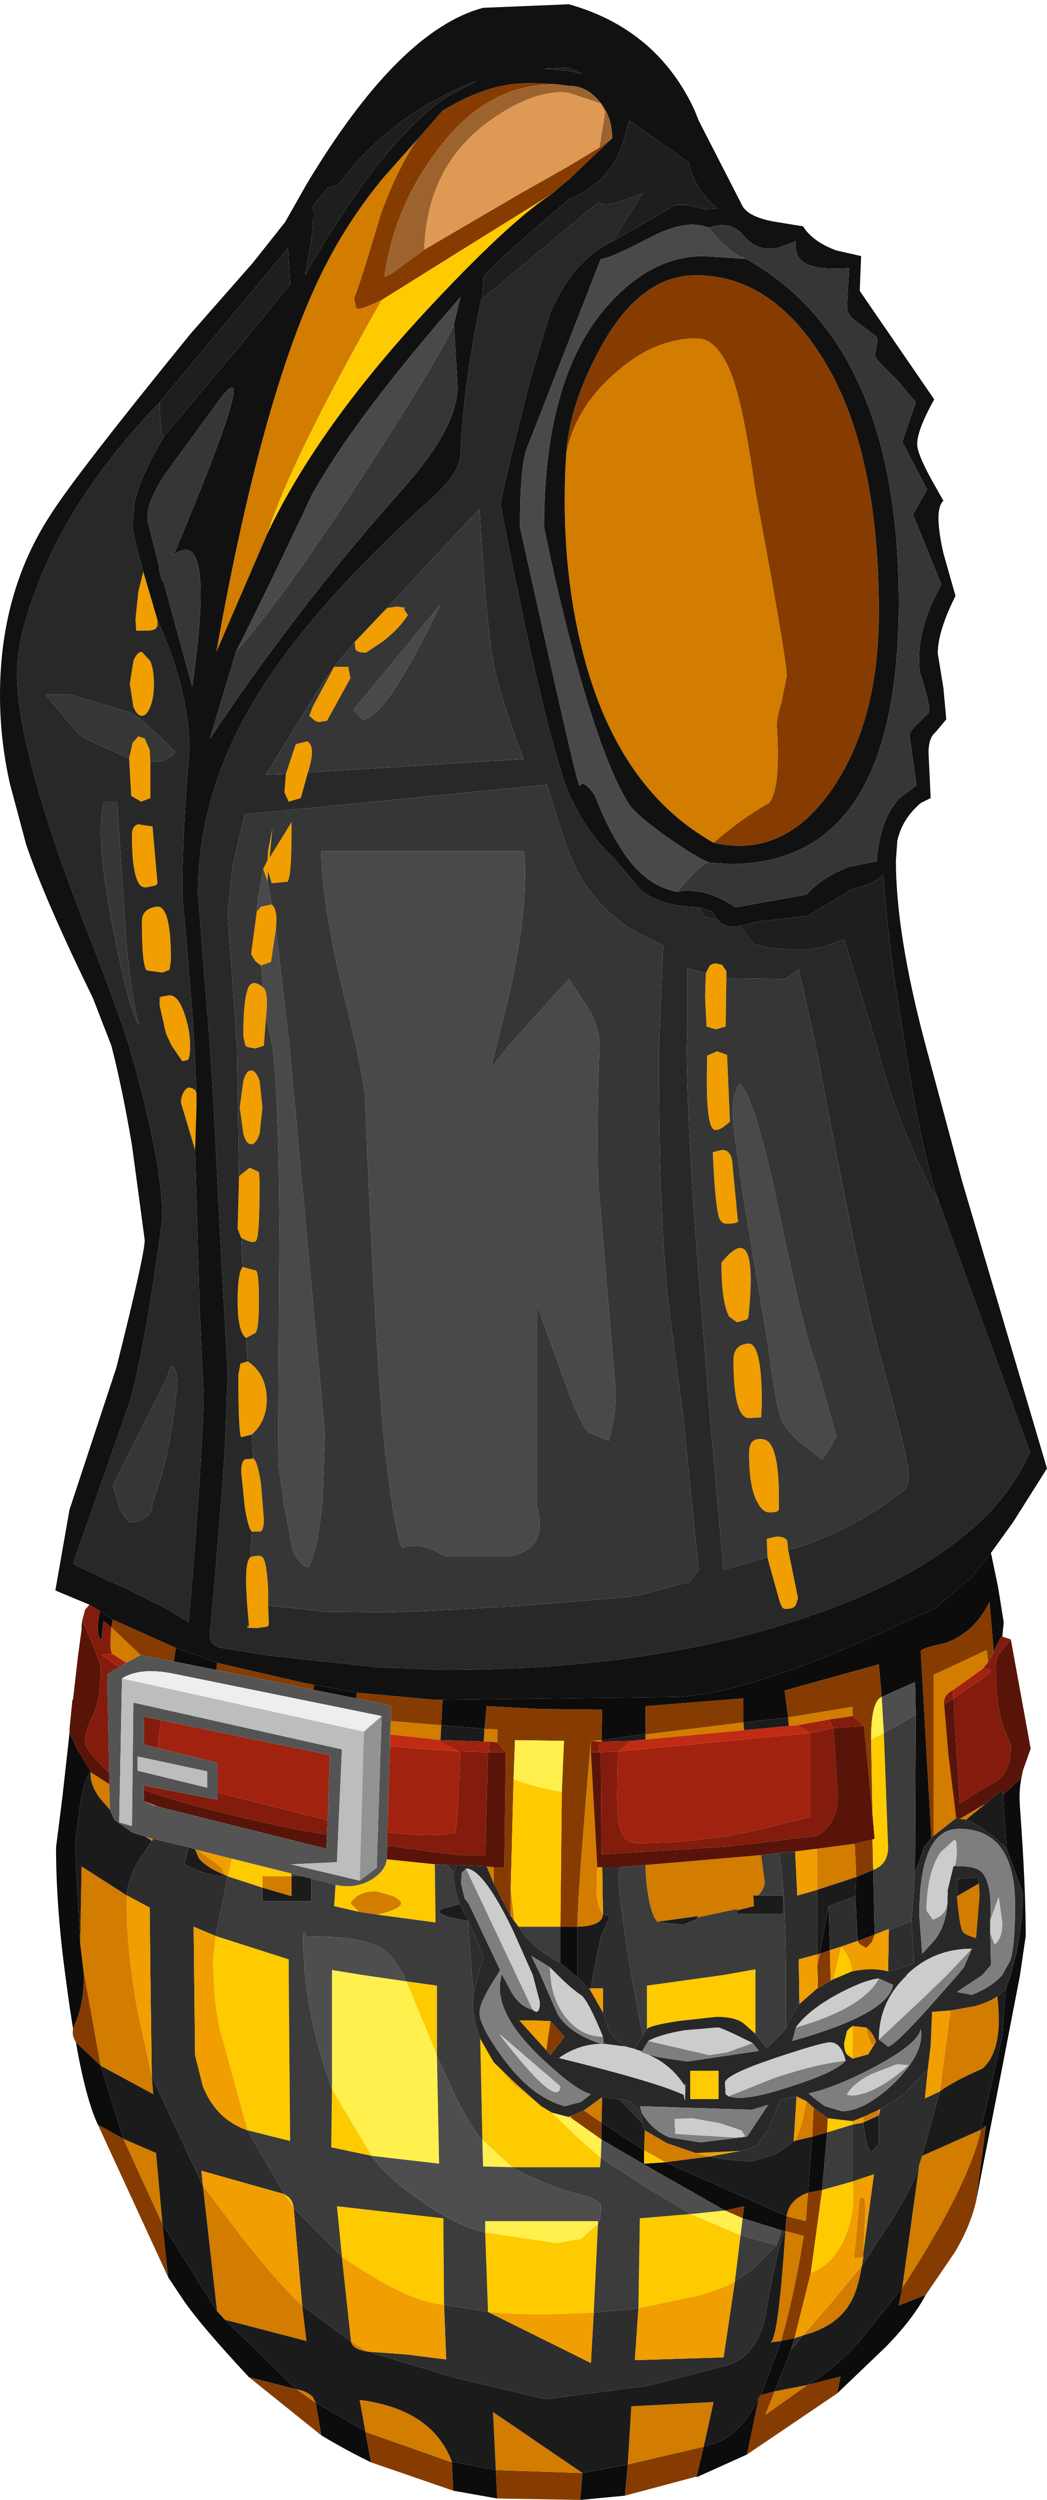 <?xml version="1.0" encoding="UTF-8" standalone="no"?>
<svg xmlns:ffdec="https://www.free-decompiler.com/flash" xmlns:xlink="http://www.w3.org/1999/xlink" ffdec:objectType="shape" height="176.2px" width="73.8px" xmlns="http://www.w3.org/2000/svg">
  <g transform="matrix(1.0, 0.0, 0.0, 1.0, 34.85, 141.25)">
    <path d="M8.3 -131.5 L5.25 -128.6 4.0 -127.55 -2.35 -123.6 -7.95 -120.1 Q-9.6 -119.3 -9.75 -119.55 L-9.9 -120.25 Q-9.6 -120.8 -8.0 -126.2 -6.8 -129.45 -5.45 -131.4 L-3.65 -133.45 Q-1.25 -134.9 0.8 -135.25 2.1 -135.5 4.45 -135.3 -0.55 -135.45 -4.15 -130.5 -7.1 -126.5 -7.75 -121.75 L-7.35 -121.9 -4.95 -123.65 1.8 -127.6 5.25 -129.55 7.4 -130.85 8.3 -131.5 M-26.9 -27.1 L-22.45 -25.1 -22.6 -24.15 -24.95 -24.6 -27.0 -26.55 -26.9 -27.1 M-19.55 -24.05 L-13.7 -22.7 -12.7 -22.5 -12.75 -22.15 -19.6 -23.55 -19.55 -24.05 M-9.7 -21.95 L-4.25 -21.45 -3.65 -21.45 -3.75 -19.65 -7.3 -19.95 -7.3 -21.05 -9.75 -21.55 -9.7 -21.95 M33.95 13.9 Q33.55 15.65 32.45 17.5 L30.4 20.5 28.5 21.25 28.75 20.0 Q33.4 12.85 34.3 8.85 L34.65 8.55 33.95 13.9 M24.15 27.45 L17.8 31.75 18.65 27.7 18.8 27.55 19.75 27.3 19.1 28.95 22.05 26.85 24.4 26.25 24.15 27.45 M14.25 33.3 L9.2 34.65 9.4 32.45 14.75 31.2 14.25 33.3 M6.05 34.95 L0.2 34.85 0.1 32.85 6.2 33.05 6.05 34.95 M-2.9 34.3 L-8.7 32.3 -9.1 30.15 -3.0 32.3 -2.9 34.3 M-12.2 30.4 L-17.3 26.3 -13.95 27.15 -12.6 28.1 -12.2 30.4 M-23.0 19.25 L-27.95 8.5 -26.15 9.5 -23.4 15.5 -23.0 19.25 M-29.5 2.7 Q-29.8 2.2 -29.7 1.75 L-29.65 1.6 Q-28.9 0.0 -28.95 -2.05 L-28.95 -2.2 -28.9 -2.05 -27.75 4.35 -29.5 2.7 M15.45 -81.85 Q17.45 -83.6 19.35 -84.65 20.2 -85.65 19.9 -90.15 19.9 -90.65 20.25 -91.85 L20.6 -93.6 Q20.6 -94.8 18.4 -106.6 17.6 -112.3 16.8 -114.6 15.8 -117.4 14.25 -117.4 11.2 -117.4 8.4 -114.85 5.6 -112.35 5.05 -109.15 5.25 -112.6 7.4 -116.6 10.2 -121.85 14.2 -121.85 19.3 -121.85 22.85 -116.45 27.1 -110.05 27.1 -98.1 27.1 -90.5 23.85 -85.7 20.45 -80.7 15.45 -81.85 M30.8 -11.7 L30.05 -24.85 Q30.05 -25.1 31.8 -25.45 33.85 -26.2 34.9 -28.35 L35.2 -24.8 34.8 -24.1 34.7 -24.95 30.95 -23.2 30.95 -11.85 30.8 -11.7 M10.65 -19.05 L10.65 -21.0 17.55 -21.55 17.55 -19.85 10.65 -19.0 10.65 -19.05 M20.7 -20.2 L20.45 -22.1 27.1 -23.95 27.3 -21.65 Q26.55 -21.35 26.55 -18.65 L26.65 -13.4 26.05 -19.6 25.25 -20.3 25.25 -20.95 20.7 -20.2 M-0.7 -19.4 L-0.55 -21.0 3.25 -20.8 7.6 -20.75 7.55 -18.6 6.8 -18.55 Q5.85 -7.55 5.85 -5.45 L4.65 -5.45 4.75 -14.95 4.9 -18.55 1.45 -18.6 1.35 -15.85 1.15 -8.15 1.15 -6.2 -0.05 -8.5 -0.05 -9.65 0.7 -9.65 0.8 -17.75 0.2 -18.45 0.2 -19.35 -0.7 -19.4 M25.4 -11.3 L26.65 -11.6 26.7 -9.45 25.5 -8.95 25.4 -11.3 M25.6 -4.45 L26.8 -4.9 26.6 -4.35 26.2 -3.95 25.7 -4.25 25.6 -4.45 M22.95 -3.55 L23.65 -3.8 23.7 -1.65 22.8 -1.1 22.8 -1.75 22.75 -2.7 22.95 -3.55 M23.5 8.05 L23.45 9.05 22.4 9.35 22.5 7.3 23.5 8.05 M22.1 13.3 L23.1 13.1 22.3 18.95 21.15 23.55 20.2 23.75 Q21.15 20.45 21.8 16.35 L20.5 16.0 20.6 14.95 21.95 15.3 22.1 13.3 M7.55 8.35 L7.55 9.55 5.5 8.1 5.35 7.9 6.3 7.5 7.55 8.35 M16.25 14.55 L17.6 14.25 17.5 15.1 16.25 14.55 M3.95 1.2 L4.95 2.3 3.95 3.6 3.65 3.25 3.95 1.2" fill="#863c00" fill-rule="evenodd" stroke="none"/>
    <path d="M-16.0 -103.65 L-19.6 -95.3 Q-16.25 -114.15 -11.85 -122.65 -10.2 -125.85 -7.85 -128.7 L-5.45 -131.4 Q-6.8 -129.45 -8.0 -126.2 -9.6 -120.8 -9.9 -120.25 L-9.75 -119.55 Q-9.6 -119.3 -7.95 -120.1 -14.35 -108.8 -16.0 -103.65 M5.05 -109.15 Q5.6 -112.35 8.4 -114.85 11.2 -117.4 14.25 -117.4 15.8 -117.4 16.8 -114.6 17.6 -112.3 18.4 -106.6 20.6 -94.8 20.6 -93.6 L20.25 -91.85 Q19.9 -90.65 19.9 -90.15 20.2 -85.65 19.35 -84.65 17.45 -83.6 15.45 -81.85 8.7 -85.65 6.25 -95.2 4.6 -101.6 5.05 -109.15 M31.7 -21.1 L32.0 -17.55 32.55 -13.1 30.95 -11.85 30.95 -23.2 34.7 -24.95 34.8 -24.1 34.45 -23.65 32.35 -22.15 Q31.6 -21.75 31.7 -21.1 M32.8 -13.05 L34.4 -14.0 34.6 -14.1 33.25 -13.0 32.8 -13.05 M10.65 -19.0 L17.55 -19.85 17.6 -19.3 10.65 -18.65 10.65 -19.0 M20.75 -19.6 L20.7 -20.2 25.25 -20.95 25.25 -20.3 23.55 -20.05 21.35 -19.65 20.75 -19.6 M-0.7 -19.4 L0.2 -19.35 0.2 -18.45 -0.4 -18.5 -0.75 -18.5 -0.7 -19.4 M-0.05 -9.65 L-0.05 -8.5 -0.55 -9.7 -0.05 -9.65 M1.15 -6.2 L1.15 -8.15 1.4 -5.85 1.15 -6.2 M5.85 -5.45 Q5.85 -7.55 6.8 -18.55 L7.55 -18.6 7.55 -18.5 7.4 -18.5 6.8 -18.55 6.8 -17.75 7.25 -9.65 7.2 -8.05 Q7.2 -6.9 7.65 -6.35 7.65 -5.5 5.85 -5.45 M10.65 -9.8 L18.8 -10.5 19.05 -8.6 Q19.05 -8.15 18.6 -7.65 L18.25 -7.65 18.3 -6.9 17.1 -6.6 17.1 -6.7 16.85 -6.65 14.3 -6.1 14.35 -6.2 11.5 -5.8 Q11.05 -6.2 10.8 -7.9 10.65 -8.85 10.65 -9.8 M22.75 -10.95 L25.4 -11.3 25.5 -8.95 22.75 -8.05 22.75 -10.95 M6.65 -1.1 L6.8 -1.1 6.8 -0.9 6.65 -1.1 M22.95 -3.55 L22.75 -2.7 22.75 -3.5 22.95 -3.55 M22.8 -1.75 L22.8 -1.1 22.75 -1.1 22.8 -1.75 M34.15 -8.5 L34.2 -7.7 33.95 -4.65 Q33.25 -4.85 33.05 -5.05 32.8 -5.3 32.6 -7.6 L34.15 -8.5 M31.4 6.15 L32.15 0.45 33.85 0.15 Q34.9 -0.15 35.45 -0.55 35.9 3.25 34.4 4.55 32.35 5.45 31.4 6.15 M30.15 10.7 L34.3 8.85 Q33.4 12.85 28.75 20.0 L29.95 11.3 30.15 10.7 M26.9 2.65 L26.65 2.9 Q26.4 2.7 26.2 1.65 26.65 1.95 26.9 2.65 M22.5 7.3 L22.4 9.35 21.15 9.65 Q21.6 9.05 22.0 6.85 L22.5 7.3 M26.0 8.35 L26.0 7.95 27.1 7.45 27.1 7.85 26.0 8.35 M26.0 17.55 L26.0 17.8 26.0 17.85 25.35 17.9 25.75 13.65 26.0 13.65 26.1 13.7 26.15 14.5 26.0 17.55 M20.6 14.95 Q20.7 14.15 21.4 13.65 21.75 13.4 22.1 13.3 L21.95 15.3 20.6 14.95 M20.5 16.0 L21.8 16.35 Q21.15 20.45 20.2 23.75 L19.45 23.85 Q20.0 23.7 20.5 16.1 L20.5 16.0 M21.75 23.35 L23.75 21.05 25.9 18.45 Q25.6 20.3 25.0 21.2 24.05 22.75 21.75 23.35 M19.75 27.3 L22.05 26.85 19.1 28.95 19.75 27.3 M10.6 8.9 L12.15 9.8 14.2 10.5 15.15 10.75 12.05 11.15 10.55 10.3 10.6 8.9 M6.3 7.5 L7.6 6.55 7.55 8.35 6.3 7.5 M9.4 32.45 L9.65 28.35 15.45 28.05 14.75 31.2 9.4 32.45 M6.2 33.05 L0.1 32.85 -0.1 28.75 6.2 33.05 M-26.95 -24.7 Q-27.15 -24.95 -27.0 -26.55 L-24.95 -24.6 -25.95 -24.05 -26.95 -24.7 M-28.45 -16.35 L-28.4 -16.3 -27.15 -15.5 -27.1 -13.7 -27.85 -14.55 Q-28.55 -15.55 -28.45 -16.35 M-29.2 -4.3 L-29.1 -9.7 -25.9 -7.65 Q-26.0 -5.35 -25.55 -2.05 L-25.25 0.0 -24.15 5.1 -24.05 6.35 -27.75 4.35 -28.9 -2.05 -28.95 -2.2 -29.2 -4.3 M-24.15 -11.5 L-24.6 -11.8 -24.1 -11.65 -24.1 -11.55 -24.15 -11.5 M-21.1 -10.9 L-20.9 -10.85 -19.2 -9.6 -19.1 -9.25 -19.0 -9.1 -19.25 -9.2 Q-20.4 -9.7 -20.85 -10.3 L-21.1 -10.9 M-7.35 -19.0 L-7.3 -19.95 -3.75 -19.65 -3.8 -18.6 -4.15 -18.65 -7.35 -19.0 M-14.3 -9.0 L-14.3 -7.6 -16.35 -8.2 -16.35 -9.0 -14.3 -9.0 M-9.55 -6.5 L-10.15 -7.1 Q-9.65 -7.95 -8.35 -7.95 L-7.1 -7.6 Q-6.65 -7.35 -6.55 -7.1 -6.7 -6.65 -8.25 -6.3 L-9.55 -6.5 M-10.1 23.8 L-8.9 24.5 Q-10.0 24.35 -10.1 23.8 M-13.55 21.25 L-13.25 23.75 -19.0 22.25 -19.55 21.65 -20.55 12.8 -17.75 16.5 Q-15.05 19.9 -13.55 21.25 M-13.95 27.15 Q-13.15 27.3 -12.8 27.7 L-12.6 28.1 -13.95 27.15 M-9.1 30.1 L-9.5 27.9 Q-4.4 28.55 -3.0 32.25 L-3.0 32.3 -9.1 30.15 -9.1 30.1 M-26.15 9.5 L-23.85 10.5 -23.4 15.5 -26.15 9.5" fill="#d27c00" fill-rule="evenodd" stroke="none"/>
    <path d="M-27.8 -27.7 L-26.9 -27.1 -27.0 -26.55 -27.55 -27.0 -27.7 -25.65 Q-28.15 -26.05 -27.8 -27.7 M-22.45 -25.1 L-22.25 -25.05 -19.55 -24.05 -19.6 -23.55 -22.6 -24.15 -22.45 -25.1 M-12.7 -22.5 L-9.7 -21.95 -9.75 -21.55 -12.75 -22.15 -12.7 -22.5 M-3.65 -21.45 L12.85 -21.65 Q18.35 -21.9 29.5 -27.2 L31.05 -27.9 33.6 -30.05 35.0 -31.8 35.5 -29.4 35.9 -26.9 35.8 -25.9 Q35.65 -25.9 35.2 -24.8 L34.9 -28.35 Q33.85 -26.2 31.8 -25.45 30.05 -25.1 30.05 -24.85 L30.8 -11.7 30.3 -11.1 29.65 -9.25 29.7 -20.4 29.65 -22.7 27.3 -21.65 27.1 -23.95 20.45 -22.1 20.7 -20.2 17.55 -19.85 17.55 -21.55 10.65 -21.0 10.65 -19.05 7.55 -18.6 7.6 -20.75 3.25 -20.8 -0.55 -21.0 -0.7 -19.4 -3.75 -19.65 -3.65 -21.45 M37.15 -15.95 Q36.95 -15.0 37.05 -13.8 37.45 -8.3 37.45 -4.8 L37.05 -2.05 35.7 4.95 33.95 13.9 34.65 8.55 34.3 8.85 35.8 2.25 36.05 -1.05 36.4 -2.05 36.85 -3.85 Q37.25 -6.0 37.25 -7.85 L36.1 -10.95 35.85 -14.75 37.15 -15.95 M30.4 20.5 Q29.5 22.2 27.6 24.15 L24.15 27.45 24.4 26.25 22.05 26.85 Q23.95 25.75 25.7 23.8 L28.75 20.0 28.5 21.25 30.4 20.5 M17.8 31.75 L14.25 33.35 14.25 33.3 14.75 31.2 Q16.0 30.9 16.8 30.25 17.85 29.4 18.65 27.7 L17.8 31.75 M9.2 34.65 L6.05 34.95 6.2 33.05 9.4 32.45 9.2 34.65 M0.2 34.85 L-2.9 34.3 -3.0 32.3 -3.0 32.25 0.1 32.85 0.2 34.85 M-8.7 32.3 Q-10.45 31.45 -12.2 30.4 L-12.6 28.1 -9.1 30.1 -9.1 30.15 -8.7 32.3 M-17.3 26.3 Q-20.7 22.65 -21.9 20.9 L-23.0 19.25 -23.4 15.5 -19.55 21.65 -19.0 22.25 -13.95 27.15 -17.3 26.3 M-27.95 8.5 Q-28.8 6.7 -29.5 2.7 L-27.75 4.35 -26.15 9.5 -27.95 8.5 M-29.7 1.75 L-29.95 0.15 -30.25 -2.05 Q-30.9 -6.9 -30.9 -11.05 L-30.45 -14.6 -30.05 -18.2 -29.95 -19.15 -29.45 -18.05 -28.4 -16.3 -28.45 -16.35 Q-29.1 -16.0 -29.55 -11.05 L-29.2 -4.3 -28.95 -2.2 -28.95 -2.05 Q-28.9 0.0 -29.65 1.6 L-29.7 1.75 M4.65 -5.45 L5.85 -5.45 5.85 -1.9 4.65 -2.9 4.65 -5.45 M26.7 -9.45 L26.8 -4.9 25.6 -4.45 25.45 -7.6 25.5 -8.95 26.7 -9.45 M23.65 -3.8 L22.95 -3.55 23.55 -6.9 23.65 -3.8 M22.4 9.35 L23.45 9.05 23.1 13.1 22.1 13.3 22.4 9.35 M20.5 16.0 L20.5 16.1 20.45 16.0 20.25 15.95 17.5 15.1 17.6 14.25 16.25 14.55 11.5 11.85 7.55 9.55 7.55 8.35 10.55 10.3 10.55 11.25 12.05 11.15 20.6 14.95 20.5 16.0 M20.2 23.75 L21.15 23.55 20.9 24.4 19.75 27.3 18.8 27.55 20.2 23.75" fill="#0c0c0c" fill-rule="evenodd" stroke="none"/>
    <path d="M-28.55 -28.15 L-27.8 -27.7 Q-28.15 -26.05 -27.7 -25.65 L-27.55 -27.0 -27.0 -26.55 Q-27.15 -24.95 -26.95 -24.7 L-27.7 -24.6 -26.45 -23.75 -27.3 -23.25 -27.15 -16.3 Q-28.85 -17.9 -28.85 -18.4 -28.85 -19.35 -28.3 -20.35 -27.75 -21.4 -27.75 -23.8 L-28.15 -24.95 -29.05 -27.05 -28.85 -27.8 -28.55 -28.15 M35.8 -25.9 L36.4 -25.7 35.7 -24.85 Q35.35 -24.55 35.35 -23.75 35.35 -21.05 35.9 -19.45 L36.3 -18.55 36.4 -18.25 36.4 -18.15 36.4 -18.1 Q36.4 -16.45 35.45 -15.75 L34.55 -15.25 32.8 -14.15 32.35 -21.55 31.7 -21.1 Q31.6 -21.75 32.35 -22.15 L32.35 -21.55 34.55 -23.05 Q35.4 -23.6 34.45 -23.65 L34.8 -24.1 35.2 -24.8 Q35.65 -25.9 35.8 -25.9 M25.25 -20.3 L26.05 -19.6 23.9 -19.45 24.2 -14.75 Q24.2 -12.65 22.7 -11.85 L16.45 -11.1 7.55 -10.55 7.5 -17.75 8.7 -17.8 8.65 -14.75 Q8.65 -12.95 8.9 -12.25 9.2 -11.35 10.1 -11.35 14.2 -11.35 18.25 -12.2 L22.3 -13.2 22.3 -19.1 22.25 -19.1 23.9 -19.45 23.55 -20.05 25.25 -20.3 M0.2 -18.45 L0.8 -17.75 -0.35 -17.75 -0.4 -18.5 0.2 -18.45 M7.4 -18.5 L7.35 -17.75 6.8 -17.75 6.8 -18.55 7.4 -18.5 M-23.75 -18.05 L-24.7 -18.3 -24.7 -20.25 -23.5 -20.0 -23.75 -18.05 M-11.75 -12.95 L-11.8 -11.95 Q-14.55 -12.35 -18.4 -13.3 -22.6 -14.3 -24.7 -15.1 L-24.7 -15.4 -19.5 -14.4 -19.5 -14.9 -11.75 -12.95 M-7.55 -11.15 L-7.55 -12.1 Q-4.0 -11.75 -2.75 -12.1 -2.6 -12.85 -2.4 -17.8 L-0.45 -17.75 -0.65 -10.5 -2.55 -10.5 -7.55 -11.15" fill="#831c0c" fill-rule="evenodd" stroke="none"/>
    <path d="M36.4 -25.7 L37.8 -18.0 37.25 -16.45 37.15 -15.95 35.85 -14.75 35.8 -15.1 34.6 -14.1 34.4 -14.0 32.8 -13.05 32.55 -13.1 32.0 -17.55 31.7 -21.1 32.35 -21.55 32.8 -14.15 34.55 -15.25 35.45 -15.75 Q36.4 -16.45 36.4 -18.1 L36.4 -18.15 36.4 -18.25 36.3 -18.55 35.9 -19.45 Q35.35 -21.05 35.35 -23.75 35.35 -24.55 35.7 -24.85 L36.4 -25.7 M-29.95 -19.15 L-29.95 -19.4 -29.75 -21.4 -29.7 -21.5 -29.35 -24.55 -29.1 -26.4 -29.1 -26.7 -29.05 -27.05 -28.15 -24.95 -27.75 -23.8 Q-27.75 -21.4 -28.3 -20.35 -28.85 -19.35 -28.85 -18.4 -28.85 -17.9 -27.15 -16.3 L-27.15 -15.5 -28.4 -16.3 -29.45 -18.05 -29.95 -19.15 M26.05 -19.6 L26.65 -13.4 26.8 -11.65 26.65 -11.6 25.4 -11.3 22.75 -10.95 21.2 -10.75 20.05 -10.65 18.8 -10.5 10.65 -9.8 8.85 -9.65 7.6 -9.65 7.25 -9.65 6.8 -17.75 7.35 -17.75 7.5 -17.75 7.55 -10.55 16.45 -11.1 22.7 -11.85 Q24.2 -12.65 24.2 -14.75 L23.9 -19.45 26.05 -19.6 M0.8 -17.75 L0.7 -9.65 -0.05 -9.65 -0.55 -9.7 -2.65 -9.8 -3.3 -9.8 -4.2 -9.85 -7.6 -10.2 -7.55 -11.15 -2.55 -10.5 -0.65 -10.5 -0.45 -17.75 -0.35 -17.75 0.8 -17.75 M-11.8 -11.95 L-11.85 -10.95 -23.65 -13.9 -23.9 -14.0 -24.7 -14.3 -24.7 -15.1 Q-22.6 -14.3 -18.4 -13.3 -14.55 -12.35 -11.8 -11.95" fill="#591409" fill-rule="evenodd" stroke="none"/>
    <path d="M34.6 -14.1 L35.8 -15.1 35.85 -14.75 36.1 -10.95 Q34.65 -12.4 33.25 -13.0 L34.6 -14.1 M10.65 -19.05 L10.65 -19.0 10.65 -18.65 9.7 -18.55 7.55 -18.5 7.55 -18.6 10.65 -19.05 M17.55 -19.85 L20.7 -20.2 20.75 -19.6 17.6 -19.3 17.55 -19.85 M7.65 -6.35 L8.15 -6.2 7.5 -4.75 6.95 -2.05 6.8 -1.1 6.65 -1.1 5.85 -1.9 5.85 -5.45 Q7.65 -5.5 7.65 -6.35 M18.6 -7.65 L20.35 -7.65 20.35 -6.35 17.1 -6.35 17.1 -6.6 18.3 -6.9 18.25 -7.65 18.6 -7.65 M14.3 -6.1 L14.2 -5.95 13.3 -5.6 11.3 -5.8 11.5 -5.8 14.35 -6.2 14.3 -6.1 M25.5 -8.95 L25.45 -7.6 23.55 -6.9 22.95 -3.55 22.75 -3.5 22.75 -8.05 25.5 -8.95 M36.05 -1.05 L35.8 2.25 34.3 8.85 30.15 10.7 31.4 6.15 Q32.35 5.45 34.4 4.55 35.9 3.25 35.45 -0.55 L36.05 -1.05 M32.6 -7.6 L32.65 -8.8 34.1 -8.95 34.15 -8.5 32.6 -7.6 M15.15 10.75 L16.25 10.95 18.1 11.1 19.8 10.6 21.15 9.65 22.4 9.35 22.1 13.3 Q21.75 13.4 21.4 13.65 20.7 14.15 20.6 14.95 L12.05 11.15 15.15 10.75 M25.9 18.45 L28.15 15.0 Q29.8 12.25 29.95 11.3 L28.75 20.0 25.7 23.8 Q23.95 25.75 22.05 26.85 L19.75 27.3 20.9 24.4 21.75 23.35 Q24.05 22.75 25.0 21.2 25.6 20.3 25.9 18.45 M26.0 8.35 L27.1 7.85 27.1 9.85 26.55 10.45 Q26.2 10.2 26.0 8.35 M20.5 16.1 Q20.0 23.7 19.45 23.85 L20.2 23.75 18.8 27.55 18.65 27.7 Q17.85 29.4 16.8 30.25 16.0 30.9 14.75 31.2 L15.45 28.05 9.65 28.35 9.4 32.45 6.2 33.05 -0.1 28.75 0.1 32.85 -3.0 32.25 Q-4.4 28.55 -9.5 27.9 L-9.1 30.1 -12.6 28.1 -12.8 27.7 Q-13.15 27.3 -13.95 27.15 L-19.0 22.25 -13.25 23.75 -13.55 21.25 -10.1 23.8 Q-10.0 24.35 -8.9 24.5 L-2.75 26.35 3.6 27.85 10.85 26.9 16.25 25.5 Q18.4 25.0 19.1 22.05 19.7 18.2 20.45 16.0 L20.5 16.1 M10.55 10.3 L7.55 8.35 7.6 6.55 8.8 6.7 10.4 8.35 10.6 8.9 10.55 10.3 M-27.1 -13.7 L-26.8 -13.0 -25.55 -12.1 -24.6 -11.8 -24.15 -11.5 -25.25 -9.85 -25.35 -9.6 Q-25.9 -8.5 -25.9 -7.65 L-29.1 -9.7 -29.2 -4.3 -29.55 -11.05 Q-29.1 -16.0 -28.45 -16.35 -28.55 -15.55 -27.85 -14.55 L-27.1 -13.7 M-24.1 -11.65 L-24.05 -11.65 -24.1 -11.55 -24.1 -11.65 M-21.55 -11.05 L-21.1 -10.9 -20.85 -10.3 Q-20.4 -9.7 -19.25 -9.2 L-19.0 -9.1 Q-19.3 -8.95 -19.9 -9.1 -20.65 -9.25 -21.85 -9.85 L-21.55 -11.05 M-13.5 -9.0 L-12.9 -8.85 -12.9 -7.25 -16.35 -7.25 -16.35 -8.2 -14.3 -7.6 -14.3 -9.0 -13.5 -9.0 M-3.75 -19.65 L-0.7 -19.4 -0.75 -18.5 -3.8 -18.6 -3.75 -19.65 M-1.85 -5.85 L-3.1 -6.1 Q-3.8 -6.3 -3.9 -6.5 L-3.75 -6.7 -2.45 -7.05 -1.85 -5.85 M-19.55 21.65 L-23.4 15.5 -23.85 10.5 -26.15 9.5 -27.75 4.35 -24.05 6.35 -24.15 5.1 -20.55 12.8 -19.55 21.65" fill="#1b1b1b" fill-rule="evenodd" stroke="none"/>
    <path d="M10.65 -18.65 L17.6 -19.3 20.75 -19.6 21.35 -19.65 22.25 -19.1 8.7 -17.8 9.7 -18.55 10.65 -18.65 M-7.35 -18.15 L-7.35 -19.0 -4.15 -18.65 -2.5 -17.8 -7.35 -18.15" fill="#c22b13" fill-rule="evenodd" stroke="none"/>
    <path d="M26.55 -18.65 Q26.55 -21.35 27.3 -21.65 L27.45 -19.1 26.55 -18.65 M1.35 -15.85 L1.45 -18.6 4.9 -18.55 4.75 -14.95 Q2.9 -15.25 1.35 -15.85 M4.05 7.65 L5.2 7.95 5.5 8.1 7.55 9.55 7.5 10.85 5.85 9.4 4.05 7.65 M13.85 14.8 L16.25 14.55 17.5 15.1 17.35 16.3 13.8 14.8 13.85 14.8 M-0.85 9.55 L1.25 11.5 -0.8 11.45 -0.85 9.55 M-4.05 3.65 L-3.9 11.25 -8.65 10.7 -11.45 6.0 -11.45 -2.4 -9.3 -2.05 -6.2 -1.6 -4.05 3.6 -4.05 3.65 M-0.65 16.1 L-0.65 15.3 7.3 15.3 7.3 15.5 6.1 16.55 4.4 16.85 -0.65 16.1" fill="#fff04d" fill-rule="evenodd" stroke="none"/>
    <path d="M4.0 -127.55 Q0.95 -125.55 -4.85 -119.3 -12.45 -111.1 -16.0 -103.65 -14.35 -108.8 -7.95 -120.1 L-2.35 -123.6 4.0 -127.55 M26.65 -13.4 L26.55 -18.65 27.45 -19.1 27.75 -11.05 Q27.75 -9.85 26.7 -9.45 L26.65 -11.6 26.8 -11.65 26.65 -13.4 M1.15 -8.15 L1.35 -15.85 Q2.9 -15.25 4.75 -14.95 L4.65 -5.45 1.7 -5.45 1.4 -5.85 1.15 -8.15 M10.75 1.75 L10.75 -1.3 16.15 -2.05 18.4 -2.45 18.4 2.1 17.55 1.35 Q16.95 0.9 15.65 0.9 L12.95 1.2 Q11.0 1.5 10.75 1.75 M24.45 -4.05 Q25.2 -3.1 25.2 -2.3 L23.9 -1.75 24.45 -4.05 M25.25 1.55 L25.25 3.85 24.9 3.6 Q24.65 3.4 24.65 2.75 L24.85 1.9 Q24.95 1.75 25.25 1.55 M23.45 9.05 L23.5 8.05 25.25 8.25 25.25 8.5 23.45 9.05 M23.1 13.1 L25.25 12.5 Q25.5 14.9 24.55 16.8 23.7 18.45 22.3 18.95 L23.1 13.1 M12.05 11.15 L10.55 11.25 10.55 10.3 12.05 11.15 M15.8 4.7 L15.8 6.7 13.8 6.7 13.8 4.7 15.8 4.7 M3.3 7.2 L4.05 7.65 5.85 9.4 7.5 10.85 7.45 11.5 1.25 11.5 -0.85 9.55 -1.0 2.45 -0.05 4.1 1.4 5.7 3.3 7.2 M7.3 15.5 L7.0 21.75 Q2.4 22.0 -0.45 21.7 L-0.65 16.1 4.4 16.85 6.1 16.55 7.3 15.5 M10.15 21.45 L10.25 15.1 13.8 14.8 17.35 16.3 16.95 19.55 Q16.3 20.0 14.4 20.55 L10.15 21.45 M-18.5 -10.25 L-14.3 -9.2 -14.3 -9.0 -16.35 -9.0 -16.35 -8.2 -18.8 -9.0 -18.5 -10.25 M-11.2 -8.4 Q-9.85 -8.1 -8.7 -8.75 -7.65 -9.4 -7.6 -10.2 L-4.2 -9.85 -4.15 -5.75 -8.25 -6.3 Q-6.7 -6.65 -6.55 -7.1 -6.65 -7.35 -7.1 -7.6 L-8.35 -7.95 Q-9.65 -7.95 -10.15 -7.1 L-9.55 -6.5 -11.3 -6.9 -11.2 -8.4 M-19.65 -4.8 L-14.5 -3.15 -14.5 -2.05 -14.4 9.65 -17.4 8.9 -19.35 1.8 Q-19.75 0.05 -19.8 -2.05 L-19.85 -2.9 -19.65 -4.8 M-14.8 13.4 L-14.5 13.6 Q-14.2 13.9 -14.15 14.35 L-14.8 13.4 M-10.75 17.8 L-11.1 14.25 -3.6 15.1 -3.55 21.2 Q-6.15 21.0 -10.75 17.8 M-6.2 -1.6 L-4.05 -1.3 -4.05 3.6 -6.2 -1.6 M-8.65 10.7 L-11.5 10.1 -11.45 6.0 -8.65 10.7" fill="#feca00" fill-rule="evenodd" stroke="none"/>
    <path d="M9.7 -18.55 L8.7 -17.8 7.5 -17.75 7.35 -17.75 7.4 -18.5 7.55 -18.5 9.7 -18.55 M8.7 -17.8 L22.25 -19.1 21.35 -19.65 23.55 -20.05 23.9 -19.45 22.25 -19.1 22.3 -19.1 22.3 -13.2 18.25 -12.2 Q14.2 -11.35 10.1 -11.35 9.2 -11.35 8.9 -12.25 8.65 -12.95 8.65 -14.75 L8.7 -17.8 M32.35 -22.15 L34.45 -23.65 Q35.4 -23.6 34.55 -23.05 L32.35 -21.55 32.35 -22.15 M-26.45 -23.75 L-27.7 -24.6 -26.95 -24.7 -25.95 -24.05 -26.45 -23.75 M-23.5 -20.0 L-11.6 -17.55 -11.75 -12.95 -19.5 -14.9 -19.5 -17.0 -23.75 -18.05 -23.5 -20.0 M-7.55 -12.1 L-7.35 -18.15 -2.5 -17.8 -4.15 -18.65 -3.8 -18.6 -0.75 -18.5 -0.4 -18.5 -0.35 -17.75 -0.45 -17.75 -2.4 -17.8 Q-2.6 -12.85 -2.75 -12.1 -4.0 -11.75 -7.55 -12.1" fill="#a1220e" fill-rule="evenodd" stroke="none"/>
    <path d="M7.6 -9.65 L8.85 -9.65 Q8.75 -9.65 8.75 -8.65 8.75 -7.9 9.45 -3.25 L9.65 -2.05 10.45 2.25 9.85 3.15 9.45 3.05 9.3 3.0 Q8.45 2.45 8.1 1.9 L7.65 0.6 7.65 -1.1 6.8 -1.1 6.95 -2.05 7.5 -4.75 8.15 -6.2 7.65 -6.35 7.6 -9.65 M20.05 -10.65 L21.2 -10.75 21.35 -7.65 22.75 -8.05 22.75 -3.5 21.45 -3.15 21.5 0.0 Q21.05 0.5 20.55 1.75 L20.55 -2.05 Q20.5 -8.6 20.05 -10.65 M27.8 -5.2 L29.4 -5.85 29.55 -3.3 29.55 -2.95 Q29.25 -2.65 27.75 -2.3 L27.8 -5.2 M25.45 -7.6 L25.6 -4.45 24.45 -4.05 23.65 -3.8 23.55 -6.9 25.45 -7.6 M30.55 4.6 L30.35 6.65 31.4 6.15 30.15 10.7 29.95 11.3 Q29.8 12.25 28.15 15.0 L25.9 18.45 26.0 17.85 26.0 17.8 26.0 17.55 26.75 12.0 25.25 12.5 25.25 8.5 26.0 8.35 Q26.2 10.2 26.55 10.45 L27.1 9.85 27.1 7.85 27.2 7.4 28.85 6.4 30.55 4.6 M21.3 6.5 L21.1 9.65 21.15 9.65 19.8 10.6 18.1 11.1 16.25 10.95 15.15 10.75 17.35 10.35 17.95 10.2 18.5 9.95 19.3 8.85 20.15 6.75 21.3 6.5 M20.25 15.95 L20.45 16.0 Q19.7 18.2 19.1 22.05 18.4 25.0 16.25 25.5 L10.85 26.9 3.6 27.85 -2.75 26.35 -8.9 24.5 -6.15 24.7 -3.4 25.05 -3.55 21.2 -0.45 21.7 6.8 25.3 7.0 21.75 10.15 21.45 9.9 25.1 16.15 24.9 16.95 19.55 18.25 18.65 19.9 17.0 20.25 15.95 M21.15 23.55 L21.75 23.35 20.9 24.4 21.15 23.55 M8.8 6.7 Q9.45 6.7 9.95 7.2 10.4 7.65 10.4 8.35 L8.8 6.7 M-23.65 -13.9 L-23.9 -13.95 -23.9 -14.0 -23.65 -13.9 M-25.9 -7.65 Q-25.9 -8.5 -25.35 -9.6 L-25.25 -9.85 -24.15 -11.5 -24.1 -11.55 -24.05 -11.65 -21.55 -11.05 -21.85 -9.85 Q-20.65 -9.25 -19.9 -9.1 -19.3 -8.95 -19.0 -9.1 L-18.8 -9.0 -19.65 -4.8 -21.2 -5.45 -21.1 3.6 -20.55 5.8 Q-19.6 8.15 -17.4 8.9 L-14.8 13.4 -20.65 11.75 -20.55 12.8 -24.15 5.1 -24.25 -2.05 -24.3 -6.8 -25.9 -7.65 M-14.15 14.35 L-10.75 17.8 -10.1 23.8 -13.55 21.25 -14.15 14.35 M-3.3 -9.8 L-2.65 -9.8 -2.85 -9.25 -3.3 -9.8 M-1.85 -5.8 Q-0.8 -3.75 -0.8 -3.2 L-1.15 -2.05 -1.45 -0.85 -1.6 -2.05 -1.85 -5.8" fill="#2e2e2e" fill-rule="evenodd" stroke="none"/>
    <path d="M-15.95 -28.1 L-15.9 -26.75 -16.0 -26.6 -16.75 -26.5 Q-17.75 -26.5 -17.3 -26.65 L-17.45 -28.4 -17.45 -28.55 -17.5 -29.5 Q-17.55 -31.2 -17.2 -31.5 -16.55 -31.7 -16.35 -31.5 -16.05 -31.2 -15.95 -29.2 L-15.95 -28.1 M-17.1 -33.3 Q-17.35 -33.5 -17.6 -35.05 L-17.85 -37.5 Q-17.85 -38.3 -17.55 -38.4 L-17.0 -38.45 Q-16.7 -38.3 -16.45 -36.65 L-16.25 -34.15 Q-16.25 -33.4 -16.5 -33.3 L-17.1 -33.3 M-17.1 -40.15 L-17.85 -39.95 Q-18.05 -40.25 -18.05 -44.35 L-17.9 -45.15 -17.4 -45.3 Q-16.15 -44.5 -16.05 -42.8 -16.0 -41.1 -17.1 -40.15 M-17.5 -46.95 Q-18.1 -47.35 -18.1 -49.55 -18.1 -51.5 -17.75 -51.95 L-16.8 -51.7 Q-16.6 -51.5 -16.6 -49.55 -16.6 -47.55 -16.85 -47.3 L-17.5 -46.95 M-17.85 -54.0 L-18.1 -54.65 -18.0 -58.35 -17.25 -58.95 -16.6 -58.65 -16.55 -58.0 Q-16.55 -54.05 -16.8 -53.8 -17.0 -53.55 -17.85 -54.0 M16.35 -72.3 L16.3 -68.9 15.6 -68.7 14.95 -68.9 14.85 -70.95 14.9 -72.65 15.15 -73.15 Q15.35 -73.35 15.6 -73.35 L16.05 -73.25 16.35 -72.8 16.35 -72.3 M19.25 -31.5 L19.2 -32.6 19.2 -32.8 19.9 -32.95 Q20.55 -32.95 20.65 -32.6 L20.7 -32.05 21.4 -28.6 21.25 -28.15 Q21.15 -27.85 20.5 -27.85 20.25 -27.85 20.1 -28.4 L19.4 -30.9 19.25 -31.5 M16.4 -66.9 L16.6 -62.2 Q15.8 -61.45 15.45 -61.65 14.85 -62.05 15.0 -66.85 L15.7 -67.15 16.4 -66.9 M16.35 -55.0 Q15.95 -55.0 15.8 -55.55 15.55 -56.5 15.4 -59.85 L15.4 -60.05 16.05 -60.2 Q16.6 -60.2 16.75 -59.5 L17.15 -55.3 Q17.35 -55.0 16.35 -55.0 M16.55 -48.45 Q16.0 -49.45 16.0 -52.25 18.65 -55.55 17.9 -48.4 L17.8 -48.25 17.1 -48.05 16.55 -48.45 M18.8 -41.35 L17.95 -41.3 Q16.85 -41.3 16.85 -45.4 16.85 -46.45 17.85 -46.55 18.85 -46.7 18.85 -42.35 L18.8 -41.35 M20.05 -34.85 Q20.0 -34.65 19.4 -34.65 18.9 -34.65 18.55 -35.35 17.95 -36.35 17.95 -38.85 17.95 -40.0 19.0 -39.8 20.1 -39.55 20.05 -35.35 L20.05 -34.85 M7.25 -9.65 L7.6 -9.65 7.65 -6.35 Q7.2 -6.9 7.2 -8.05 L7.25 -9.65 M21.2 -10.75 L22.75 -10.95 22.75 -8.05 21.35 -7.65 21.2 -10.75 M6.8 -1.1 L7.65 -1.1 7.65 0.6 6.8 -0.9 6.8 -1.1 M26.8 -4.9 L27.8 -5.3 27.8 -5.2 27.75 -2.3 Q26.65 -2.6 25.2 -2.3 25.2 -3.1 24.45 -4.05 L25.6 -4.45 25.7 -4.25 26.2 -3.95 26.6 -4.35 26.8 -4.9 M23.65 -3.8 L24.45 -4.05 23.9 -1.75 23.7 -1.65 23.65 -3.8 M22.75 -2.7 L22.8 -1.75 22.75 -1.1 21.5 0.0 21.45 -3.15 22.75 -3.5 22.75 -2.7 M32.15 0.45 L31.4 6.15 30.35 6.65 30.55 4.6 30.75 2.9 30.85 0.55 32.15 0.45 M26.2 1.65 Q26.4 2.7 26.65 2.9 L26.9 2.65 26.35 3.55 25.25 3.85 25.25 1.55 26.2 1.65 M25.25 8.5 L25.25 8.25 26.0 7.95 26.0 8.35 25.25 8.5 M21.3 6.5 L22.0 6.85 Q21.6 9.05 21.15 9.65 L21.1 9.65 21.3 6.5 M17.35 10.35 L15.15 10.75 14.2 10.5 17.35 10.35 M22.3 18.95 Q23.7 18.45 24.55 16.8 25.5 14.9 25.25 12.5 L26.75 12.0 26.0 17.55 26.15 14.5 26.1 13.7 26.0 13.65 25.75 13.65 25.35 17.9 26.0 17.85 25.9 18.45 23.75 21.05 21.75 23.35 21.15 23.55 22.3 18.95 M27.1 7.45 L27.2 7.4 27.1 7.85 27.1 7.45 M16.95 19.55 L16.15 24.9 9.9 25.1 10.15 21.45 14.4 20.55 Q16.3 20.0 16.95 19.55 M7.0 21.75 L6.8 25.3 -0.45 21.7 Q2.4 22.0 7.0 21.75 M-3.55 21.2 L-3.4 25.05 -6.15 24.7 -8.9 24.5 -10.1 23.8 -10.75 17.8 Q-6.15 21.0 -3.55 21.2 M3.65 3.25 L1.75 1.15 2.75 1.15 3.95 1.2 3.65 3.25 M5.2 7.95 L5.35 7.9 5.5 8.1 5.2 7.95 M3.3 7.2 L1.4 5.7 -0.05 4.1 1.45 5.55 3.3 7.2 M-21.1 -60.2 L-22.1 -63.55 Q-22.05 -64.3 -21.6 -64.6 -21.15 -64.55 -21.05 -64.35 L-21.0 -64.15 -21.0 -63.2 -21.1 -60.2 M-23.75 -97.55 L-23.75 -97.15 Q-23.85 -96.8 -24.45 -96.8 L-25.25 -96.8 -25.3 -97.6 -25.1 -99.55 -24.75 -100.95 -23.75 -97.55 M-8.0 -97.95 L-7.55 -98.4 -6.85 -98.5 -6.25 -98.4 -6.4 -98.35 -6.1 -97.9 Q-6.7 -96.95 -7.85 -96.05 L-9.05 -95.25 Q-9.7 -95.25 -9.8 -95.5 L-9.85 -96.0 -8.0 -97.95 M-11.3 -94.25 L-10.25 -94.25 -10.3 -94.2 -10.15 -93.45 -11.8 -90.45 -12.4 -90.35 -12.65 -90.45 -13.05 -90.8 -12.8 -91.45 -11.3 -94.25 M-14.7 -86.7 L-14.0 -88.8 -13.2 -89.0 Q-12.55 -88.65 -13.15 -86.8 L-13.65 -85.0 -14.5 -84.75 -14.8 -85.4 -14.7 -86.7 M-16.3 -80.0 L-16.0 -80.6 -15.95 -81.3 -15.65 -82.85 -15.85 -80.8 -14.3 -83.3 -14.3 -82.5 Q-14.3 -79.4 -14.6 -79.1 L-15.7 -79.0 -15.95 -79.85 -16.0 -79.15 -16.3 -80.0 M-15.7 -77.5 Q-15.25 -77.15 -15.4 -75.8 L-15.75 -73.45 -16.45 -73.2 -16.85 -73.5 -17.15 -74.0 -16.75 -77.0 -16.45 -77.35 -15.7 -77.5 M-16.1 -69.55 L-16.25 -67.55 -16.85 -67.35 -17.4 -67.45 -17.55 -67.55 -17.7 -68.2 Q-17.7 -71.55 -17.15 -71.9 -16.8 -72.1 -16.3 -71.65 -15.9 -71.35 -16.1 -69.55 M-24.25 -94.65 Q-24.0 -94.0 -24.0 -93.05 -24.0 -92.1 -24.25 -91.45 -24.5 -90.8 -24.85 -90.8 -25.2 -90.8 -25.45 -91.45 L-25.7 -93.05 -25.45 -94.65 Q-25.2 -95.3 -24.85 -95.3 L-24.25 -94.65 M-25.75 -87.8 L-25.5 -88.9 -25.1 -89.35 -24.65 -89.2 -24.3 -88.4 -24.25 -87.55 -24.25 -85.0 -24.9 -84.75 -25.6 -85.15 -25.75 -87.8 M-24.1 -83.0 L-23.75 -79.0 -23.85 -78.85 -24.55 -78.7 Q-24.95 -78.7 -25.1 -79.05 -25.55 -79.85 -25.55 -82.4 -25.55 -83.05 -25.1 -83.15 L-24.1 -83.0 M-23.8 -77.35 Q-22.8 -77.45 -22.8 -73.6 L-22.9 -72.9 -23.4 -72.7 -24.5 -72.85 Q-24.85 -73.15 -24.85 -76.3 -24.85 -77.2 -23.8 -77.35 M-23.5 -71.0 L-22.9 -71.1 Q-22.25 -71.1 -21.8 -69.65 -21.45 -68.6 -21.45 -67.55 L-21.45 -67.5 Q-21.45 -66.75 -21.6 -66.55 L-22.0 -66.45 -22.75 -67.55 -23.15 -68.4 -23.6 -70.4 Q-23.6 -71.4 -23.5 -70.8 L-23.5 -71.0 M-16.55 -61.35 Q-16.8 -60.6 -17.15 -60.6 -17.5 -60.6 -17.7 -61.35 L-17.95 -63.2 -17.7 -65.05 Q-17.5 -65.8 -17.15 -65.8 -16.8 -65.8 -16.55 -65.05 L-16.35 -63.2 -16.55 -61.35 M-23.9 -13.95 L-24.7 -14.3 -23.9 -14.0 -23.9 -13.95 M-20.9 -10.85 L-18.5 -10.25 -18.8 -9.0 -19.0 -9.1 -19.1 -9.25 -19.2 -9.6 -20.9 -10.85 M-24.15 5.1 L-25.25 0.0 -25.55 -2.05 Q-26.0 -5.35 -25.9 -7.65 L-24.3 -6.8 -24.25 -2.05 -24.15 5.1 M-19.65 -4.8 L-19.85 -2.9 -19.8 -2.05 Q-19.75 0.05 -19.35 1.8 L-17.4 8.9 Q-19.6 8.15 -20.55 5.8 L-21.1 3.6 -21.2 -5.45 -19.65 -4.8 M-14.8 13.4 L-14.15 14.35 -13.55 21.25 Q-15.05 19.9 -17.75 16.5 L-20.55 12.8 -20.65 11.75 -14.8 13.4" fill="#f09e00" fill-rule="evenodd" stroke="none"/>
    <path d="M29.7 -20.4 L29.65 -9.25 29.4 -5.85 27.8 -5.2 27.8 -5.3 26.8 -4.9 26.7 -9.45 Q27.75 -9.85 27.75 -11.05 L27.45 -19.1 29.7 -20.4 M8.85 -9.65 L10.65 -9.8 Q10.65 -8.85 10.8 -7.9 11.05 -6.2 11.5 -5.8 L11.3 -5.8 13.3 -5.6 14.2 -5.95 14.3 -6.1 16.85 -6.65 17.1 -6.7 17.1 -6.6 17.1 -6.35 20.35 -6.35 20.35 -7.65 18.6 -7.65 Q19.05 -8.15 19.05 -8.6 L18.8 -10.5 20.05 -10.65 Q20.5 -8.6 20.55 -2.05 L20.55 1.75 19.2 3.1 18.4 2.1 18.4 -2.45 16.15 -2.05 10.75 -1.3 10.75 1.75 10.45 2.25 9.65 -2.05 9.45 -3.25 Q8.75 -7.9 8.75 -8.65 8.75 -9.65 8.85 -9.65 M4.65 -2.9 Q2.6 -3.95 1.7 -5.45 L4.65 -5.45 4.65 -2.9 M23.45 9.05 L25.25 8.5 25.25 12.5 23.1 13.1 23.45 9.05 M19.9 17.0 L18.25 18.65 16.95 19.55 17.35 16.3 19.9 17.0 M10.15 21.45 L7.0 21.75 7.3 15.5 Q7.5 15.25 7.5 14.25 7.5 13.8 6.1 13.45 3.7 12.85 1.25 11.5 L7.45 11.5 7.5 10.85 10.75 12.95 13.85 14.8 13.8 14.8 10.25 15.1 10.15 21.45 M-0.45 21.7 L-3.55 21.2 -3.6 15.1 -11.1 14.25 -10.75 17.8 -14.15 14.35 Q-14.2 13.9 -14.5 13.6 L-14.8 13.4 -17.4 8.9 -14.4 9.65 -14.5 -2.05 -14.5 -3.15 -19.65 -4.8 -18.8 -9.0 -16.35 -8.2 -16.35 -7.25 -12.9 -7.25 -12.9 -8.85 -11.2 -8.4 -11.3 -6.9 -9.55 -6.5 -8.25 -6.3 -4.15 -5.75 -4.2 -9.85 -3.3 -9.8 -2.85 -9.25 Q-2.9 -8.35 -2.45 -7.05 L-3.75 -6.7 -3.9 -6.5 Q-3.8 -6.3 -3.1 -6.1 L-1.85 -5.85 -1.85 -5.8 -1.6 -2.05 -1.45 -0.85 Q-1.7 0.5 -1.0 2.45 L-0.85 9.55 Q-1.65 8.75 -2.8 6.4 L-4.05 3.65 -4.05 3.6 -4.05 -1.3 -6.2 -1.6 -6.4 -2.05 Q-7.15 -3.35 -7.75 -3.8 -9.35 -4.85 -13.25 -4.75 -13.5 -5.45 -13.5 -4.45 L-13.35 -2.05 Q-13.0 1.65 -11.45 6.0 L-11.5 10.1 -8.65 10.7 Q-7.65 12.15 -5.35 13.75 -2.8 15.6 -0.65 16.1 L-0.45 21.7 M-14.3 -9.2 L-13.5 -9.0 -14.3 -9.0 -14.3 -9.2" fill="#3c3c3c" fill-rule="evenodd" stroke="none"/>
    <path d="M8.35 -124.25 Q5.5 -122.9 3.9 -119.1 L2.6 -114.75 Q0.45 -106.4 0.45 -105.6 3.0 -92.35 4.75 -86.7 5.15 -85.3 6.1 -83.65 7.2 -81.85 8.35 -80.85 L10.25 -78.6 Q11.5 -77.4 14.4 -77.3 L14.8 -76.65 15.75 -76.4 Q16.4 -75.75 17.35 -76.0 L18.25 -74.7 19.65 -74.4 21.65 -74.3 Q22.9 -74.3 24.65 -75.05 L26.95 -67.55 Q27.35 -66.0 27.7 -64.95 29.05 -60.7 31.3 -56.45 L31.05 -57.3 37.75 -38.9 Q36.65 -36.4 34.5 -34.25 32.8 -32.6 30.5 -31.15 27.45 -29.25 23.35 -27.75 12.05 -23.55 -3.65 -23.55 L-8.45 -23.75 -8.8 -23.8 -15.8 -24.55 -19.25 -25.1 Q-20.05 -25.25 -20.05 -26.0 L-20.05 -26.25 -19.7 -30.0 -19.6 -31.4 Q-19.1 -36.95 -18.95 -40.3 L-18.8 -44.5 -19.25 -52.5 -19.8 -63.5 -20.05 -67.55 -20.9 -78.2 Q-20.9 -85.35 -16.85 -92.0 -13.0 -98.4 -4.4 -106.15 -2.45 -107.9 -2.4 -109.2 -2.2 -114.2 -0.85 -120.55 L-0.95 -120.1 7.1 -126.8 7.3 -127.0 7.7 -126.85 Q8.35 -126.75 10.45 -127.65 L8.35 -124.25 M-15.95 -28.1 L-11.95 -27.65 -7.35 -27.6 -4.85 -27.7 1.7 -28.05 9.5 -28.7 9.75 -28.75 9.8 -28.75 10.35 -28.85 13.75 -29.75 14.4 -30.6 13.3 -41.4 12.25 -49.5 Q11.6 -55.55 11.6 -66.05 L11.6 -67.55 11.9 -74.6 10.3 -75.4 Q9.25 -75.95 8.55 -76.55 6.45 -78.3 5.4 -80.8 4.8 -82.3 3.7 -85.95 L-17.6 -83.85 -18.45 -80.25 -18.8 -76.9 -18.15 -67.55 -18.0 -58.35 -18.1 -54.65 -17.85 -54.0 -17.75 -51.95 Q-18.1 -51.5 -18.1 -49.55 -18.1 -47.35 -17.5 -46.95 L-17.4 -45.3 -17.9 -45.15 -18.05 -44.35 Q-18.05 -40.25 -17.85 -39.95 L-17.1 -40.15 -17.0 -38.45 -17.55 -38.4 Q-17.85 -38.3 -17.85 -37.5 L-17.6 -35.05 Q-17.35 -33.5 -17.1 -33.3 L-17.2 -31.5 Q-17.55 -31.2 -17.5 -29.5 L-17.45 -28.55 -17.45 -28.4 -17.3 -26.65 Q-17.75 -26.5 -16.75 -26.5 L-16.0 -26.6 -15.9 -26.75 -15.95 -28.1 M14.9 -72.65 L13.6 -73.0 13.6 -68.8 13.55 -67.55 Q13.55 -63.55 14.15 -54.55 L15.2 -41.35 16.15 -30.6 19.25 -31.5 19.4 -30.9 20.1 -28.4 Q20.25 -27.85 20.5 -27.85 21.15 -27.85 21.25 -28.15 L21.4 -28.6 20.7 -32.05 Q21.9 -32.2 24.25 -33.35 26.65 -34.5 28.05 -35.6 L28.85 -36.2 Q29.2 -36.5 29.2 -37.2 29.2 -38.35 27.3 -45.3 25.95 -49.9 22.65 -67.55 L21.45 -72.95 20.5 -72.25 16.35 -72.3 16.35 -72.8 16.05 -73.25 15.6 -73.35 Q15.35 -73.35 15.15 -73.15 L14.9 -72.65 M32.55 -13.1 L32.8 -13.05 33.25 -13.0 Q34.65 -12.4 36.1 -10.95 L37.25 -7.85 Q37.25 -6.0 36.85 -3.85 L36.4 -2.05 36.05 -1.05 35.45 -0.55 Q34.9 -0.15 33.85 0.15 L32.15 0.45 30.85 0.55 30.75 2.9 30.55 4.6 28.85 6.4 27.2 7.4 27.1 7.45 26.0 7.95 25.25 8.25 23.5 8.05 22.5 7.3 22.0 6.85 21.3 6.5 20.15 6.75 19.3 8.85 18.5 9.95 17.95 10.2 17.35 10.35 14.2 10.5 12.15 9.8 10.6 8.9 10.4 8.35 Q10.4 7.65 9.95 7.2 9.45 6.7 8.8 6.7 L7.6 6.55 6.3 7.5 5.35 7.9 5.2 7.95 4.05 7.65 3.3 7.2 1.45 5.55 -0.05 4.1 -1.0 2.45 Q-1.7 0.5 -1.45 -0.85 L-1.15 -2.05 -0.8 -3.2 Q-0.8 -3.75 -1.85 -5.8 L-1.85 -5.85 -2.45 -7.05 Q-2.9 -8.35 -2.85 -9.25 L-2.65 -9.8 -0.55 -9.7 -0.05 -8.5 1.15 -6.2 1.4 -5.85 1.7 -5.45 Q2.6 -3.95 4.65 -2.9 L5.85 -1.9 6.65 -1.1 6.8 -0.9 7.65 0.6 8.1 1.9 Q8.45 2.45 9.3 3.0 L7.7 2.8 7.65 2.3 Q6.65 -0.15 6.15 -0.6 5.45 -1.05 4.45 -2.05 L3.9 -2.6 2.6 -3.4 3.25 -2.05 4.45 0.7 Q5.25 2.05 7.5 2.8 5.9 2.85 4.55 3.8 11.45 5.5 13.35 6.4 13.45 7.2 13.45 6.2 L13.45 5.6 13.4 5.75 Q12.45 4.25 10.8 3.55 L11.6 3.75 13.6 4.05 18.65 3.3 18.2 2.75 Q16.0 1.65 15.75 1.65 L13.4 1.85 Q11.65 2.15 10.85 2.6 L10.4 3.35 9.85 3.15 10.45 2.25 10.75 1.75 Q11.0 1.5 12.95 1.2 L15.65 0.9 Q16.95 0.9 17.55 1.35 L18.4 2.1 19.2 3.1 20.55 1.75 Q21.05 0.5 21.5 0.0 L22.75 -1.1 22.8 -1.1 23.7 -1.65 23.9 -1.75 25.2 -2.3 Q26.65 -2.6 27.75 -2.3 29.25 -2.65 29.55 -2.95 L29.55 -3.3 29.4 -5.85 29.65 -9.25 30.3 -11.1 30.8 -11.7 30.95 -11.85 32.55 -13.1 M-2.0 -9.55 L-2.3 -9.25 -2.35 -8.5 -2.1 -7.45 -1.8 -7.05 0.4 -2.4 0.2 -2.05 Q-1.05 -0.15 -1.05 0.6 -1.05 1.55 0.6 3.8 2.6 6.55 4.95 7.2 L6.1 6.9 6.8 6.35 Q5.65 6.05 3.15 3.65 0.15 0.75 0.4 -1.5 L0.5 -2.05 0.5 -2.1 0.55 -2.05 1.25 -0.75 Q1.85 0.2 2.7 0.4 3.2 0.85 3.2 -0.15 L2.7 -2.05 1.3 -5.2 Q-0.8 -9.55 -2.0 -9.55 M33.65 -3.9 Q30.95 -3.9 29.05 -2.05 L29.05 -2.0 Q27.1 -0.15 27.1 2.5 L27.75 3.0 Q28.3 2.85 30.75 0.1 L32.65 -2.05 33.1 -2.6 33.65 -3.9 M21.25 1.65 L21.0 2.6 Q27.75 0.7 28.1 -1.35 L27.1 -1.8 Q26.05 -1.7 24.1 -0.65 22.05 0.5 21.25 1.65 M34.95 -5.0 L35.0 -2.75 34.4 -2.05 32.6 -0.85 33.65 -0.65 Q35.05 -1.2 35.8 -2.05 L36.35 -3.05 Q36.7 -4.05 36.7 -6.95 36.7 -12.35 32.75 -12.35 29.95 -12.35 29.95 -6.25 L30.15 -3.55 30.85 -4.3 Q32.05 -5.6 31.95 -8.05 L32.35 -9.7 Q33.8 -9.8 34.35 -9.3 35.1 -8.5 34.95 -5.9 L34.95 -5.0 M34.15 -8.5 L34.1 -8.95 32.65 -8.8 32.6 -7.6 Q32.8 -5.3 33.05 -5.05 33.25 -4.85 33.95 -4.65 L34.2 -7.7 34.15 -8.5 M26.2 1.65 L25.25 1.55 Q24.95 1.75 24.85 1.9 L24.65 2.75 Q24.65 3.4 24.9 3.6 L25.25 3.85 26.35 3.55 26.9 2.65 Q26.65 1.95 26.2 1.65 M30.05 1.75 Q29.9 2.75 26.95 4.35 24.15 5.85 22.15 6.3 L22.55 6.65 23.3 7.2 24.5 7.55 Q26.1 7.55 28.2 5.55 30.35 3.4 30.05 1.75 M24.75 4.0 Q24.45 2.7 23.65 2.7 23.1 2.7 19.8 3.8 16.25 5.0 16.25 5.55 L16.3 6.35 16.5 6.5 Q17.65 6.9 20.9 5.8 24.05 4.8 24.75 4.0 M10.25 7.2 L10.4 7.7 Q11.2 8.95 12.35 9.4 L14.5 9.75 17.8 9.35 19.3 7.1 18.15 7.45 10.25 7.2 M15.8 4.7 L13.8 4.7 13.8 6.7 15.8 6.7 15.8 4.7 M3.65 3.25 L3.95 3.6 4.95 2.3 3.95 1.2 2.75 1.15 1.75 1.15 3.65 3.25 M-23.6 -112.9 L-23.55 -111.55 Q-23.45 -110.25 -23.25 -110.55 -24.9 -107.8 -25.35 -105.9 L-25.5 -104.4 Q-25.5 -103.55 -24.75 -100.95 L-25.1 -99.55 -25.3 -97.6 -25.25 -96.8 -24.45 -96.8 Q-23.85 -96.8 -23.75 -97.15 L-23.75 -97.55 Q-21.45 -92.45 -21.5 -88.2 -22.0 -82.75 -22.0 -78.15 -21.4 -71.75 -21.15 -67.55 L-21.0 -64.15 -21.05 -64.35 Q-21.15 -64.55 -21.6 -64.6 -22.05 -64.3 -22.1 -63.55 L-21.1 -60.2 -20.8 -49.55 -20.5 -42.95 Q-20.5 -40.2 -21.25 -30.45 L-21.55 -26.9 -22.75 -27.65 -23.2 -27.9 -24.6 -28.6 -26.1 -29.35 -27.1 -29.8 -27.25 -29.85 -28.05 -30.25 Q-29.55 -30.9 -29.7 -31.05 L-25.65 -42.6 Q-24.6 -46.45 -23.4 -55.4 -23.4 -59.35 -25.75 -67.55 -26.85 -70.9 -28.5 -75.1 -33.65 -88.15 -33.65 -93.8 -33.65 -96.2 -32.35 -99.6 -29.9 -106.35 -23.6 -112.9 M-9.85 -96.0 L-11.3 -94.25 -11.95 -93.4 -16.1 -86.65 -14.7 -86.7 -14.8 -85.4 -14.5 -84.75 -13.65 -85.0 -13.15 -86.8 2.05 -87.75 Q0.4 -92.15 -0.05 -94.4 -0.6 -97.45 -1.05 -105.4 L-8.0 -97.95 -9.85 -96.0 M-24.25 -94.65 L-24.85 -95.3 Q-25.2 -95.3 -25.45 -94.65 L-25.7 -93.05 -25.45 -91.45 Q-25.2 -90.8 -24.85 -90.8 -24.5 -90.8 -24.25 -91.45 -24.0 -92.1 -24.0 -93.05 -24.0 -94.0 -24.25 -94.65 M-24.25 -87.55 L-23.5 -87.6 Q-22.75 -87.8 -22.5 -88.25 -24.6 -90.45 -25.7 -91.05 L-29.95 -92.3 -31.65 -92.3 -29.35 -89.55 Q-28.8 -89.1 -25.75 -87.8 L-25.6 -85.15 -24.9 -84.75 -24.25 -85.0 -24.25 -87.55 M-24.1 -83.0 L-25.1 -83.15 Q-25.55 -83.05 -25.55 -82.4 -25.55 -79.85 -25.1 -79.05 -24.95 -78.7 -24.55 -78.7 L-23.85 -78.85 -23.75 -79.0 -24.1 -83.0 M-27.5 -84.75 Q-28.2 -82.55 -26.9 -75.9 -25.7 -69.8 -25.05 -69.0 -25.5 -70.4 -25.95 -74.85 L-26.6 -84.75 -27.5 -84.75 M-23.5 -71.0 L-23.5 -70.8 Q-23.6 -71.4 -23.6 -70.4 L-23.15 -68.4 -22.75 -67.55 -22.0 -66.45 -21.6 -66.55 Q-21.45 -66.75 -21.45 -67.5 L-21.45 -67.55 Q-21.45 -68.6 -21.8 -69.65 -22.25 -71.1 -22.9 -71.1 L-23.5 -71.0 M-23.8 -77.35 Q-24.85 -77.2 -24.85 -76.3 -24.85 -73.15 -24.5 -72.85 L-23.4 -72.7 -22.9 -72.9 -22.8 -73.6 Q-22.8 -77.45 -23.8 -77.35 M-22.35 -43.65 L-22.4 -44.3 Q-22.5 -44.95 -22.8 -44.95 L-23.15 -44.0 -26.9 -36.55 -26.35 -34.75 -25.75 -33.95 Q-25.05 -33.95 -24.55 -34.3 -24.1 -34.65 -24.1 -35.15 L-24.15 -35.15 -23.45 -37.3 Q-22.8 -39.45 -22.35 -43.65" fill="#282828" fill-rule="evenodd" stroke="none"/>
    <path d="M2.7 0.4 Q1.85 0.2 1.25 -0.75 L0.55 -2.05 0.5 -2.1 0.5 -2.05 0.4 -1.5 Q0.15 0.75 3.15 3.65 5.65 6.05 6.8 6.35 L6.1 6.9 4.95 7.2 Q2.6 6.55 0.6 3.8 -1.05 1.55 -1.05 0.6 -1.05 -0.15 0.2 -2.05 L0.4 -2.4 -1.8 -7.05 -2.1 -7.45 -2.35 -8.5 -2.3 -9.25 -2.0 -9.55 2.7 0.4 M3.9 -2.6 L3.95 -2.05 Q4.05 -0.35 5.0 0.9 6.1 2.3 7.65 2.3 L7.7 2.8 7.65 2.85 7.5 2.8 Q5.25 2.05 4.45 0.7 L3.25 -2.05 2.6 -3.4 3.9 -2.6 M33.65 -3.9 L33.1 -2.6 32.65 -2.05 30.75 0.1 Q28.3 2.85 27.75 3.0 L27.1 2.5 30.3 -0.5 31.9 -2.05 33.65 -3.9 M27.1 -1.8 L28.1 -1.35 Q27.75 0.7 21.0 2.6 L21.25 1.65 Q25.95 0.3 27.1 -1.8 M31.95 -8.05 Q32.05 -5.6 30.85 -4.3 L30.15 -3.55 29.95 -6.25 Q29.95 -12.35 32.75 -12.35 36.7 -12.35 36.7 -6.95 36.7 -4.05 36.35 -3.05 L35.8 -2.05 Q35.05 -1.2 33.65 -0.65 L32.6 -0.85 34.4 -2.05 35.0 -2.75 34.95 -5.0 35.25 -4.2 Q35.8 -4.6 35.8 -5.7 L35.55 -7.55 34.95 -5.9 Q35.1 -8.5 34.35 -9.3 33.8 -9.8 32.35 -9.7 L32.5 -9.85 32.6 -10.6 32.55 -11.4 32.45 -11.6 31.45 -10.7 Q30.5 -9.3 30.45 -6.6 L30.9 -5.95 Q31.8 -6.25 31.9 -7.0 L31.95 -8.05 M29.2 4.3 L28.35 4.25 26.55 4.95 Q25.2 5.65 24.85 6.4 L25.25 6.45 Q26.95 6.3 29.2 4.3 M30.05 1.75 Q30.35 3.4 28.2 5.55 26.1 7.55 24.5 7.55 L23.3 7.2 22.55 6.65 22.15 6.3 Q24.15 5.85 26.95 4.35 29.9 2.75 30.05 1.75 M24.75 4.0 Q24.05 4.8 20.9 5.8 17.65 6.9 16.5 6.5 L19.75 5.2 Q22.75 4.2 24.75 4.0 M18.2 2.75 L18.65 3.3 13.6 4.05 11.6 3.75 10.8 3.55 10.35 3.4 10.4 3.35 10.85 2.6 15.15 3.6 16.4 3.4 18.2 2.75 M12.7 8.1 L12.75 9.15 16.85 9.4 Q17.85 9.4 17.6 9.2 L17.4 8.9 15.9 8.4 13.95 8.05 12.7 8.1 M10.25 7.2 L18.15 7.45 19.3 7.1 17.8 9.35 14.5 9.75 12.35 9.4 Q11.2 8.95 10.4 7.7 L10.25 7.2 M0.35 2.1 L0.6 2.45 Q4.5 7.45 4.65 5.8 L0.35 2.1" fill="#7e7e7e" fill-rule="evenodd" stroke="none"/>
    <path d="M9.3 3.0 L9.45 3.05 9.85 3.15 10.4 3.35 10.35 3.4 10.8 3.55 Q12.45 4.25 13.4 5.75 L13.45 5.6 13.45 6.2 Q13.45 7.2 13.35 6.4 11.45 5.5 4.55 3.8 5.9 2.85 7.5 2.8 L7.65 2.85 7.7 2.8 9.3 3.0 M2.7 0.4 L-2.0 -9.55 Q-0.8 -9.55 1.3 -5.2 L2.7 -2.05 3.2 -0.15 Q3.2 0.85 2.7 0.4 M7.65 2.3 Q6.1 2.3 5.0 0.9 4.05 -0.35 3.95 -2.05 L3.9 -2.6 4.45 -2.05 Q5.45 -1.05 6.15 -0.6 6.65 -0.15 7.65 2.3 M27.1 2.5 Q27.1 -0.15 29.05 -2.0 L29.05 -2.05 Q30.95 -3.9 33.65 -3.9 L31.9 -2.05 30.3 -0.5 27.1 2.5 M27.1 -1.8 Q25.95 0.3 21.25 1.65 22.05 0.5 24.1 -0.65 26.05 -1.7 27.1 -1.8 M34.95 -5.0 L34.95 -5.9 35.55 -7.55 35.8 -5.7 Q35.8 -4.6 35.25 -4.2 L34.95 -5.0 M32.35 -9.7 L31.95 -8.05 31.9 -7.0 Q31.8 -6.25 30.9 -5.95 L30.45 -6.6 Q30.5 -9.3 31.45 -10.7 L32.45 -11.6 32.55 -11.4 32.6 -10.6 32.5 -9.85 32.35 -9.7 M29.2 4.3 Q26.95 6.3 25.25 6.45 L24.85 6.4 Q25.2 5.65 26.55 4.95 L28.35 4.25 29.2 4.3 M16.5 6.5 L16.3 6.35 16.25 5.55 Q16.25 5.0 19.8 3.8 23.1 2.7 23.65 2.7 24.45 2.7 24.75 4.0 22.75 4.2 19.75 5.2 L16.5 6.5 M10.85 2.6 Q11.65 2.15 13.4 1.85 L15.75 1.65 Q16.0 1.65 18.2 2.75 L16.4 3.4 15.15 3.6 10.85 2.6 M12.7 8.1 L13.95 8.05 15.9 8.4 17.4 8.9 17.6 9.2 Q17.85 9.4 16.85 9.4 L12.75 9.15 12.7 8.1 M0.35 2.1 L4.65 5.8 Q4.5 7.45 0.6 2.45 L0.35 2.1" fill="#cccccc" fill-rule="evenodd" stroke="none"/>
    <path d="M27.3 -21.65 L29.65 -22.7 29.7 -20.4 27.45 -19.1 27.3 -21.65 M7.55 9.55 L11.5 11.85 16.25 14.55 13.85 14.8 10.75 12.95 7.5 10.85 7.55 9.55 M17.5 15.1 L20.25 15.95 19.9 17.0 17.35 16.3 17.5 15.1 M-0.85 9.55 L-0.8 11.45 1.25 11.5 Q3.7 12.85 6.1 13.45 7.5 13.8 7.5 14.25 7.5 15.25 7.3 15.5 L7.3 15.3 -0.65 15.3 -0.65 16.1 Q-2.8 15.6 -5.35 13.75 -7.65 12.15 -8.65 10.7 L-3.9 11.25 -4.05 3.65 -2.8 6.4 Q-1.65 8.75 -0.85 9.55 M-11.45 6.0 Q-13.0 1.65 -13.35 -2.05 L-13.5 -4.45 Q-13.5 -5.45 -13.25 -4.75 -9.35 -4.85 -7.75 -3.8 -7.15 -3.35 -6.4 -2.05 L-6.2 -1.6 -9.3 -2.05 -11.45 -2.4 -11.45 6.0" fill="#4e4e4e" fill-rule="evenodd" stroke="none"/>
    <path d="M-27.15 -16.3 L-27.3 -23.25 -26.45 -23.75 -25.95 -24.05 -24.95 -24.6 -22.6 -24.15 -19.6 -23.55 -12.75 -22.15 -9.75 -21.55 -7.3 -21.05 -7.3 -19.95 -7.35 -19.0 -7.35 -18.15 -7.55 -12.1 -7.55 -11.15 -7.6 -10.2 Q-7.65 -9.4 -8.7 -8.75 -9.85 -8.1 -11.2 -8.4 L-12.9 -8.85 -13.5 -9.0 -14.3 -9.2 -18.5 -10.25 -20.9 -10.85 -21.1 -10.9 -21.55 -11.05 -24.05 -11.65 -24.1 -11.65 -24.6 -11.8 -25.55 -12.1 -26.8 -13.0 -27.1 -13.7 -27.15 -15.5 -27.15 -16.3 M-23.5 -20.0 L-24.7 -20.25 -24.7 -18.3 -23.75 -18.05 -19.5 -17.0 -19.5 -14.9 -19.5 -14.4 -24.7 -15.4 -24.7 -15.1 -24.7 -14.3 -23.9 -13.95 -23.65 -13.9 -11.85 -10.95 -11.8 -11.95 -11.75 -12.95 -11.6 -17.55 -23.5 -20.0 M-26.25 -22.95 L-26.45 -12.8 -25.55 -12.55 -25.45 -21.25 -10.75 -17.95 -11.1 -10.0 -14.35 -9.85 -9.5 -8.7 -8.3 -9.6 -7.95 -20.3 -22.7 -23.3 Q-25.0 -23.75 -26.25 -22.95 M-25.15 -16.45 L-20.25 -15.25 -20.25 -16.4 -25.15 -17.45 -25.15 -16.45" fill="#545454" fill-rule="evenodd" stroke="none"/>
    <path d="M-9.5 -8.7 L-14.35 -9.85 -11.1 -10.0 -10.75 -17.95 -25.45 -21.25 -25.55 -12.55 -26.45 -12.8 -26.25 -22.95 -9.2 -19.2 -9.5 -8.7 M-25.15 -16.45 L-25.15 -17.45 -20.25 -16.4 -20.25 -15.25 -25.15 -16.45" fill="#bdbdbd" fill-rule="evenodd" stroke="none"/>
    <path d="M-9.2 -19.2 L-26.25 -22.95 Q-25.0 -23.75 -22.7 -23.3 L-7.95 -20.3 -9.2 -19.2" fill="#eeeeee" fill-rule="evenodd" stroke="none"/>
    <path d="M-9.5 -8.7 L-9.2 -19.2 -7.95 -20.3 -8.3 -9.6 -9.5 -8.7" fill="#939393" fill-rule="evenodd" stroke="none"/>
    <path d="M8.35 -124.25 L12.75 -126.8 13.55 -126.8 14.85 -126.5 15.75 -126.55 15.45 -126.8 Q14.1 -128.0 13.7 -129.8 L9.5 -132.75 9.25 -131.85 Q8.5 -128.55 5.25 -127.2 1.0 -123.6 -0.75 -121.8 L-0.85 -120.55 Q-2.2 -114.2 -2.4 -109.2 -2.45 -107.9 -4.4 -106.15 -13.0 -98.4 -16.85 -92.0 -20.9 -85.35 -20.9 -78.2 L-20.05 -67.55 -19.8 -63.5 -19.25 -52.5 -18.8 -44.5 -18.95 -40.3 Q-19.1 -36.95 -19.6 -31.4 L-19.7 -30.0 -20.05 -26.25 -20.05 -26.0 Q-20.05 -25.25 -19.25 -25.1 L-15.8 -24.55 -8.8 -23.8 -8.45 -23.75 -3.65 -23.55 Q12.05 -23.55 23.35 -27.75 27.45 -29.25 30.5 -31.15 32.8 -32.6 34.5 -34.25 36.65 -36.4 37.75 -38.9 L31.05 -57.3 Q29.85 -61.55 28.95 -67.55 L28.45 -70.6 Q27.7 -75.45 27.4 -79.6 26.8 -78.95 25.15 -78.55 L22.1 -76.7 18.6 -76.3 17.35 -76.0 Q16.4 -75.75 15.75 -76.4 L15.35 -77.0 14.4 -77.3 Q11.5 -77.4 10.25 -78.6 L8.35 -80.85 Q7.2 -81.85 6.1 -83.65 5.15 -85.3 4.75 -86.7 3.0 -92.35 0.45 -105.6 0.45 -106.4 2.6 -114.75 L3.9 -119.1 Q5.5 -122.9 8.35 -124.25 M3.7 -136.4 L5.25 -136.25 6.15 -136.05 5.25 -136.5 3.4 -136.4 3.7 -136.4 M8.3 -131.5 Q8.3 -133.05 7.4 -134.1 6.5 -135.2 5.25 -135.2 L4.45 -135.3 Q2.1 -135.5 0.8 -135.25 -1.25 -134.9 -3.65 -133.45 L-5.45 -131.4 -7.85 -128.7 Q-10.2 -125.85 -11.85 -122.65 -16.25 -114.15 -19.6 -95.3 L-16.0 -103.65 Q-12.45 -111.1 -4.85 -119.3 0.95 -125.55 4.0 -127.55 L5.25 -128.6 8.3 -131.5 M-28.55 -28.15 L-30.95 -29.15 -29.95 -34.85 -26.65 -44.85 Q-24.65 -52.8 -24.65 -53.85 L-25.55 -60.55 Q-26.25 -64.65 -27.0 -67.55 L-28.3 -70.9 Q-31.65 -77.75 -33.0 -81.7 L-34.15 -86.0 Q-34.85 -89.1 -34.85 -92.25 -34.85 -99.5 -31.3 -104.95 -29.5 -107.8 -21.4 -117.75 L-17.05 -122.7 -14.75 -125.6 -13.25 -128.25 Q-6.75 -139.1 -0.8 -140.7 L5.25 -140.95 Q11.45 -139.2 14.1 -133.5 L14.4 -132.75 17.45 -126.8 17.5 -126.7 Q18.0 -125.9 19.9 -125.6 L21.75 -125.3 Q22.45 -124.2 24.1 -123.6 L25.85 -123.2 25.75 -120.75 31.0 -113.1 Q29.8 -110.95 29.8 -109.95 29.8 -109.3 30.75 -107.55 L31.65 -105.95 Q30.95 -105.35 31.65 -102.25 L32.5 -99.25 Q31.25 -96.75 31.25 -95.2 L31.65 -92.75 31.85 -90.55 31.1 -89.65 Q30.6 -89.25 30.6 -88.2 L30.75 -85.0 30.05 -84.65 Q28.75 -83.55 28.4 -82.0 L28.3 -80.6 Q28.3 -75.4 30.4 -67.55 L32.95 -58.05 38.95 -37.75 36.55 -33.95 35.0 -31.8 33.6 -30.05 31.05 -27.9 29.5 -27.2 Q18.35 -21.9 12.85 -21.65 L-3.65 -21.45 -4.25 -21.45 -9.7 -21.95 -12.7 -22.5 -13.7 -22.7 -19.55 -24.05 -22.25 -25.05 -22.45 -25.1 -26.9 -27.1 -27.8 -27.7 -28.55 -28.15 M15.1 -125.2 Q13.5 -125.85 10.95 -124.5 8.1 -123.0 7.5 -123.0 L2.25 -109.55 Q1.8 -108.25 1.8 -104.1 L4.4 -92.45 Q5.85 -86.05 6.0 -85.85 6.3 -86.35 7.1 -85.15 7.8 -83.3 8.7 -81.8 10.45 -78.8 12.9 -78.4 14.85 -78.75 17.0 -77.3 L22.0 -78.2 Q23.2 -79.5 25.0 -80.15 L26.95 -80.55 Q27.15 -83.4 28.5 -84.95 L29.75 -85.9 29.5 -87.7 29.25 -89.45 Q29.3 -89.75 29.9 -90.3 L30.6 -91.0 Q30.8 -91.45 30.0 -93.8 29.6 -96.65 31.5 -100.05 L29.5 -105.0 30.5 -106.75 28.75 -110.1 29.7 -112.9 28.3 -114.55 Q26.85 -115.95 26.8 -116.2 27.1 -117.35 26.9 -117.55 L25.5 -118.6 Q24.85 -119.05 24.85 -119.65 L25.0 -122.35 Q22.15 -122.15 21.5 -123.05 21.15 -123.5 21.25 -124.25 L20.05 -123.8 Q18.55 -123.45 17.55 -124.65 16.65 -125.75 15.1 -125.2 M15.15 -80.45 Q14.25 -80.8 12.1 -82.3 9.95 -83.85 9.5 -84.55 7.6 -87.5 5.35 -96.05 4.25 -100.35 3.5 -104.1 3.5 -114.8 8.1 -119.85 11.15 -123.2 14.75 -123.2 L17.75 -123.0 Q28.5 -116.95 28.5 -98.8 28.5 -80.35 16.6 -80.35 L15.15 -80.45 M15.45 -81.85 Q20.45 -80.7 23.85 -85.7 27.1 -90.5 27.1 -98.1 27.1 -110.05 22.85 -116.45 19.3 -121.85 14.2 -121.85 10.2 -121.85 7.4 -116.6 5.25 -112.6 5.05 -109.15 4.6 -101.6 6.25 -95.2 8.7 -85.65 15.45 -81.85 M-3.4 -134.4 L-1.25 -135.55 Q-7.2 -133.3 -11.0 -128.25 L-11.75 -128.0 -12.8 -126.75 Q-12.7 -126.0 -12.9 -124.35 L-13.35 -121.85 Q-8.0 -131.25 -3.4 -134.4 M-23.25 -110.55 L-18.25 -116.5 -14.4 -121.2 -14.55 -123.75 -23.6 -112.9 Q-29.9 -106.35 -32.35 -99.6 -33.65 -96.2 -33.65 -93.8 -33.65 -88.15 -28.5 -75.1 -26.85 -70.9 -25.75 -67.55 -23.4 -59.35 -23.4 -55.4 -24.6 -46.45 -25.65 -42.6 L-29.7 -31.05 Q-29.55 -30.9 -28.05 -30.25 L-27.25 -29.85 -27.1 -29.8 -26.1 -29.35 -24.6 -28.6 -23.2 -27.9 -22.75 -27.65 -21.55 -26.9 -21.25 -30.45 Q-20.5 -40.2 -20.5 -42.95 L-20.8 -49.55 -21.1 -60.2 -21.0 -63.2 -21.0 -64.15 -21.15 -67.55 Q-21.4 -71.75 -22.0 -78.15 -22.0 -82.75 -21.5 -88.2 -21.45 -92.45 -23.75 -97.55 L-24.75 -100.95 Q-25.5 -103.55 -25.5 -104.4 L-25.35 -105.9 Q-24.9 -107.8 -23.25 -110.55 M-24.45 -104.55 L-23.6 -101.2 -23.65 -101.1 -23.4 -100.25 -23.35 -100.35 -21.3 -92.85 Q-19.65 -104.35 -22.6 -102.15 -16.3 -117.2 -19.4 -113.05 L-23.05 -108.05 Q-24.6 -105.85 -24.45 -104.55 M-2.85 -118.4 L-2.4 -120.3 Q-9.8 -111.85 -12.85 -106.4 -15.85 -100.0 -18.2 -95.35 L-20.05 -89.2 Q-13.7 -98.7 -6.4 -106.85 -2.6 -111.15 -2.6 -114.0 L-2.85 -118.4" fill="#111111" fill-rule="evenodd" stroke="none"/>
    <path d="M3.7 -136.4 L3.4 -136.4 5.25 -136.5 6.15 -136.05 5.25 -136.25 3.7 -136.4 M-0.85 -120.55 L-0.75 -121.8 Q1.0 -123.6 5.25 -127.2 8.5 -128.55 9.25 -131.85 L9.5 -132.75 13.7 -129.8 Q14.1 -128.0 15.45 -126.8 L15.75 -126.55 14.85 -126.5 13.55 -126.8 12.75 -126.8 8.35 -124.25 10.45 -127.65 Q8.35 -126.75 7.7 -126.85 L7.3 -127.0 7.1 -126.8 -0.95 -120.1 -0.85 -120.55 M14.4 -77.3 L15.35 -77.0 15.75 -76.4 14.8 -76.65 14.4 -77.3 M17.35 -76.0 L18.6 -76.3 22.1 -76.7 25.15 -78.55 Q26.8 -78.95 27.4 -79.6 27.7 -75.45 28.45 -70.6 L28.95 -67.55 Q29.85 -61.55 31.05 -57.3 L31.3 -56.45 Q29.05 -60.7 27.7 -64.95 27.35 -66.0 26.95 -67.55 L24.65 -75.05 Q22.9 -74.3 21.65 -74.3 L19.65 -74.4 18.25 -74.7 17.35 -76.0 M-3.4 -134.4 Q-8.0 -131.25 -13.35 -121.85 L-12.9 -124.35 Q-12.7 -126.0 -12.8 -126.75 L-11.75 -128.0 -11.0 -128.25 Q-7.2 -133.3 -1.25 -135.55 L-3.4 -134.4 M-23.25 -110.55 Q-23.45 -110.25 -23.55 -111.55 L-23.6 -112.9 -14.55 -123.75 -14.4 -121.2 -18.25 -116.5 -23.25 -110.55" fill="#1e1e1e" fill-rule="evenodd" stroke="none"/>
    <path d="M4.45 -135.3 L5.25 -135.2 Q6.5 -135.2 7.4 -134.1 8.3 -133.05 8.3 -131.5 L7.4 -130.85 7.8 -133.35 7.5 -133.95 5.25 -134.7 4.75 -134.75 Q2.45 -134.75 -0.45 -132.65 -4.75 -129.5 -4.95 -123.65 L-7.35 -121.9 -7.75 -121.75 Q-7.1 -126.5 -4.15 -130.5 -0.55 -135.45 4.45 -135.3" fill="#9d632f" fill-rule="evenodd" stroke="none"/>
    <path d="M-4.95 -123.65 Q-4.75 -129.5 -0.45 -132.65 2.45 -134.75 4.75 -134.75 L5.25 -134.7 7.5 -133.95 7.8 -133.35 7.4 -130.85 5.25 -129.55 1.8 -127.6 -4.95 -123.65" fill="#de9954" fill-rule="evenodd" stroke="none"/>
    <path d="M12.9 -78.4 Q10.45 -78.8 8.7 -81.8 7.8 -83.3 7.1 -85.15 6.3 -86.35 6.0 -85.85 5.85 -86.05 4.4 -92.45 L1.8 -104.1 Q1.8 -108.25 2.25 -109.55 L7.5 -123.0 Q8.1 -123.0 10.95 -124.5 13.5 -125.85 15.1 -125.2 16.05 -124.0 17.0 -123.35 17.35 -123.15 17.75 -123.0 L14.75 -123.2 Q11.15 -123.2 8.1 -119.85 3.5 -114.8 3.5 -104.1 4.25 -100.35 5.35 -96.05 7.6 -87.5 9.5 -84.55 9.95 -83.85 12.1 -82.3 14.25 -80.8 15.15 -80.45 14.65 -80.5 12.9 -78.4 M22.7 -45.0 L24.1 -40.0 23.4 -38.75 23.1 -38.4 21.45 -39.65 Q20.4 -40.7 20.2 -41.25 19.85 -42.2 19.3 -46.35 L17.9 -54.7 Q16.8 -61.45 16.8 -63.0 16.8 -64.15 17.3 -64.9 18.4 -63.8 20.05 -55.9 21.9 -46.9 22.7 -45.0 M8.2 -40.25 L8.05 -39.7 6.6 -40.3 Q5.85 -41.25 4.6 -44.85 L3.0 -49.25 3.0 -35.1 Q3.85 -32.1 1.1 -31.55 L-3.4 -31.55 -3.45 -31.55 Q-5.25 -32.65 -6.45 -32.15 -6.9 -32.4 -7.7 -38.85 -8.35 -45.15 -9.15 -64.4 L-9.75 -67.55 -10.95 -72.55 Q-12.2 -78.2 -12.2 -81.25 L2.1 -81.25 Q2.4 -77.3 1.1 -71.4 L0.15 -67.55 -0.25 -65.95 1.0 -67.55 5.25 -72.25 6.8 -69.9 Q7.4 -68.6 7.4 -67.8 L7.4 -67.55 Q7.15 -60.35 7.35 -57.5 L8.55 -43.15 Q8.55 -41.5 8.2 -40.25 M-18.2 -95.35 Q-15.85 -100.0 -12.85 -106.4 -9.8 -111.85 -2.4 -120.3 L-2.85 -118.4 Q-3.5 -116.65 -8.85 -108.35 -14.85 -99.1 -18.2 -95.35 M-9.25 -90.5 L-9.95 -91.2 -3.8 -98.65 Q-7.55 -90.8 -9.25 -90.5 M-16.0 -79.15 L-15.7 -77.5 -16.45 -77.35 -16.75 -77.0 -16.65 -78.05 -16.3 -80.0 -16.0 -79.15 M-15.4 -75.8 L-14.45 -67.55 -11.95 -40.25 -12.1 -35.8 Q-12.4 -32.1 -13.1 -30.8 -13.6 -30.8 -14.2 -31.9 L-14.8 -35.05 -15.25 -38.15 -15.25 -38.2 -15.15 -54.75 Q-15.2 -63.75 -15.65 -67.55 L-16.1 -69.55 Q-15.9 -71.35 -16.3 -71.65 L-16.45 -73.2 -15.75 -73.45 -15.4 -75.8" fill="#494949" fill-rule="evenodd" stroke="none"/>
    <path d="M15.1 -125.2 Q16.65 -125.75 17.55 -124.65 18.55 -123.45 20.05 -123.8 L21.25 -124.25 Q21.15 -123.5 21.5 -123.05 22.15 -122.15 25.0 -122.35 L24.85 -119.65 Q24.85 -119.05 25.5 -118.6 L26.9 -117.55 Q27.1 -117.35 26.8 -116.2 26.85 -115.95 28.3 -114.55 L29.7 -112.9 28.75 -110.1 30.5 -106.75 29.5 -105.0 31.5 -100.05 Q29.6 -96.65 30.0 -93.8 30.8 -91.45 30.6 -91.0 L29.9 -90.3 Q29.3 -89.75 29.25 -89.45 L29.5 -87.7 29.75 -85.9 28.5 -84.95 Q27.15 -83.4 26.95 -80.55 L25.0 -80.15 Q23.2 -79.5 22.0 -78.2 L17.0 -77.3 Q14.85 -78.75 12.9 -78.4 14.65 -80.5 15.15 -80.45 L16.6 -80.35 Q28.5 -80.35 28.5 -98.8 28.5 -116.95 17.75 -123.0 17.35 -123.15 17.0 -123.35 16.05 -124.0 15.1 -125.2 M-18.0 -58.35 L-18.15 -67.55 -18.8 -76.9 -18.45 -80.25 -17.6 -83.85 3.7 -85.95 Q4.8 -82.3 5.4 -80.8 6.45 -78.3 8.55 -76.55 9.25 -75.95 10.3 -75.4 L11.9 -74.6 11.6 -67.55 11.6 -66.05 Q11.6 -55.55 12.25 -49.5 L13.3 -41.4 14.4 -30.6 13.75 -29.75 10.35 -28.85 9.8 -28.75 9.75 -28.75 9.5 -28.7 1.7 -28.05 -4.85 -27.7 -7.35 -27.6 -11.95 -27.65 -15.95 -28.1 -15.95 -29.2 Q-16.05 -31.2 -16.35 -31.5 -16.55 -31.7 -17.2 -31.5 L-17.1 -33.3 -16.5 -33.3 Q-16.25 -33.4 -16.25 -34.15 L-16.45 -36.65 Q-16.7 -38.3 -17.0 -38.45 L-17.1 -40.15 Q-16.0 -41.1 -16.05 -42.8 -16.15 -44.5 -17.4 -45.3 L-17.5 -46.95 -16.85 -47.3 Q-16.6 -47.55 -16.6 -49.55 -16.6 -51.5 -16.8 -51.7 L-17.75 -51.95 -17.85 -54.0 Q-17.0 -53.55 -16.8 -53.8 -16.55 -54.05 -16.55 -58.0 L-16.6 -58.65 -17.25 -58.95 -18.0 -58.35 M14.9 -72.65 L14.85 -70.95 14.95 -68.9 15.6 -68.7 16.3 -68.9 16.35 -72.3 20.5 -72.25 21.45 -72.95 22.65 -67.55 Q25.95 -49.9 27.3 -45.3 29.2 -38.35 29.2 -37.2 29.2 -36.5 28.85 -36.2 L28.05 -35.6 Q26.65 -34.5 24.25 -33.35 21.9 -32.2 20.7 -32.05 L20.65 -32.6 Q20.55 -32.95 19.9 -32.95 L19.2 -32.8 19.2 -32.6 19.25 -31.5 16.15 -30.6 15.2 -41.35 14.15 -54.55 Q13.55 -63.55 13.55 -67.55 L13.6 -68.8 13.6 -73.0 14.9 -72.65 M22.7 -45.0 Q21.9 -46.9 20.05 -55.9 18.4 -63.8 17.3 -64.9 16.8 -64.15 16.8 -63.0 16.8 -61.45 17.9 -54.7 L19.3 -46.35 Q19.85 -42.2 20.2 -41.25 20.4 -40.7 21.45 -39.65 L23.1 -38.4 23.4 -38.75 24.1 -40.0 22.7 -45.0 M16.4 -66.9 L15.7 -67.15 15.0 -66.85 Q14.85 -62.05 15.45 -61.65 15.8 -61.45 16.6 -62.2 L16.4 -66.9 M8.2 -40.25 Q8.55 -41.5 8.55 -43.15 L7.35 -57.5 Q7.15 -60.35 7.4 -67.55 L7.4 -67.8 Q7.4 -68.6 6.8 -69.9 L5.25 -72.25 1.0 -67.55 -0.25 -65.95 0.15 -67.55 1.1 -71.4 Q2.4 -77.3 2.1 -81.25 L-12.2 -81.25 Q-12.2 -78.2 -10.95 -72.55 L-9.75 -67.55 -9.15 -64.4 Q-8.35 -45.15 -7.7 -38.85 -6.9 -32.4 -6.45 -32.15 -5.25 -32.65 -3.45 -31.55 L-3.4 -31.55 1.1 -31.55 Q3.85 -32.1 3.0 -35.1 L3.0 -49.25 4.6 -44.85 Q5.85 -41.25 6.6 -40.3 L8.05 -39.7 8.2 -40.25 M16.35 -55.0 Q17.35 -55.0 17.15 -55.3 L16.75 -59.5 Q16.6 -60.2 16.05 -60.2 L15.4 -60.05 15.4 -59.85 Q15.55 -56.5 15.8 -55.55 15.95 -55.0 16.35 -55.0 M20.05 -34.85 L20.05 -35.35 Q20.1 -39.55 19.0 -39.8 17.95 -40.0 17.95 -38.85 17.95 -36.35 18.55 -35.35 18.9 -34.65 19.4 -34.65 20.0 -34.65 20.05 -34.85 M18.8 -41.35 L18.85 -42.35 Q18.85 -46.7 17.85 -46.55 16.85 -46.45 16.85 -45.4 16.85 -41.3 17.95 -41.3 L18.8 -41.35 M16.55 -48.45 L17.1 -48.05 17.8 -48.25 17.9 -48.4 Q18.65 -55.55 16.0 -52.25 16.0 -49.45 16.55 -48.45 M-24.45 -104.55 Q-24.6 -105.85 -23.05 -108.05 L-19.4 -113.05 Q-16.3 -117.2 -22.6 -102.15 -19.65 -104.35 -21.3 -92.85 L-23.35 -100.35 -23.4 -100.25 -23.65 -101.1 -23.6 -101.2 -24.45 -104.55 M-2.85 -118.4 L-2.6 -114.0 Q-2.6 -111.15 -6.4 -106.85 -13.7 -98.7 -20.05 -89.2 L-18.2 -95.35 Q-14.85 -99.1 -8.85 -108.35 -3.5 -116.65 -2.85 -118.4 M-9.85 -96.0 L-9.8 -95.5 Q-9.7 -95.25 -9.05 -95.25 L-7.85 -96.05 Q-6.7 -96.95 -6.1 -97.9 L-6.4 -98.35 -6.25 -98.4 -6.85 -98.5 -7.55 -98.4 -8.0 -97.95 -1.05 -105.4 Q-0.6 -97.45 -0.05 -94.4 0.4 -92.15 2.05 -87.75 L-13.15 -86.8 Q-12.55 -88.65 -13.2 -89.0 L-14.0 -88.8 -14.7 -86.7 -16.1 -86.65 -11.95 -93.4 -11.3 -94.25 -9.85 -96.0 M-11.3 -94.25 L-12.8 -91.45 -13.05 -90.8 -12.65 -90.45 -12.4 -90.35 -11.8 -90.45 -10.15 -93.45 -10.3 -94.2 -10.25 -94.25 -11.3 -94.25 M-9.25 -90.5 Q-7.55 -90.8 -3.8 -98.65 L-9.95 -91.2 -9.25 -90.5 M-16.0 -79.15 L-15.95 -79.85 -15.7 -79.0 -14.6 -79.1 Q-14.3 -79.4 -14.3 -82.5 L-14.3 -83.3 -15.85 -80.8 -15.65 -82.85 -15.95 -81.3 -16.0 -80.6 -16.3 -80.0 -16.65 -78.05 -16.75 -77.0 -17.15 -74.0 -16.85 -73.5 -16.45 -73.2 -16.3 -71.65 Q-16.8 -72.1 -17.15 -71.9 -17.7 -71.55 -17.7 -68.2 L-17.55 -67.55 -17.4 -67.45 -16.85 -67.35 -16.25 -67.55 -16.1 -69.55 -15.65 -67.55 Q-15.2 -63.75 -15.15 -54.75 L-15.25 -38.2 -15.25 -38.15 -14.8 -35.05 -14.2 -31.9 Q-13.6 -30.8 -13.1 -30.8 -12.4 -32.1 -12.1 -35.8 L-11.95 -40.25 -14.45 -67.55 -15.4 -75.8 Q-15.25 -77.15 -15.7 -77.5 L-16.0 -79.15 M-25.75 -87.8 Q-28.8 -89.1 -29.35 -89.55 L-31.65 -92.3 -29.95 -92.3 -25.7 -91.05 Q-24.6 -90.45 -22.5 -88.25 -22.75 -87.8 -23.5 -87.6 L-24.25 -87.55 -24.3 -88.4 -24.65 -89.2 -25.1 -89.35 -25.5 -88.9 -25.75 -87.8 M-27.5 -84.75 L-26.6 -84.75 -25.95 -74.85 Q-25.5 -70.4 -25.05 -69.0 -25.7 -69.8 -26.9 -75.9 -28.2 -82.55 -27.5 -84.75 M-16.55 -61.35 L-16.35 -63.2 -16.55 -65.05 Q-16.8 -65.8 -17.15 -65.8 -17.5 -65.8 -17.7 -65.05 L-17.95 -63.2 -17.7 -61.35 Q-17.5 -60.6 -17.15 -60.6 -16.8 -60.6 -16.55 -61.35 M-22.35 -43.65 Q-22.8 -39.45 -23.45 -37.3 L-24.15 -35.15 -24.1 -35.15 Q-24.1 -34.65 -24.55 -34.3 -25.05 -33.95 -25.75 -33.95 L-26.35 -34.75 -26.9 -36.55 -23.15 -44.0 -22.8 -44.95 Q-22.5 -44.95 -22.4 -44.3 L-22.35 -43.65" fill="#363636" fill-rule="evenodd" stroke="none"/>
  </g>
</svg>
